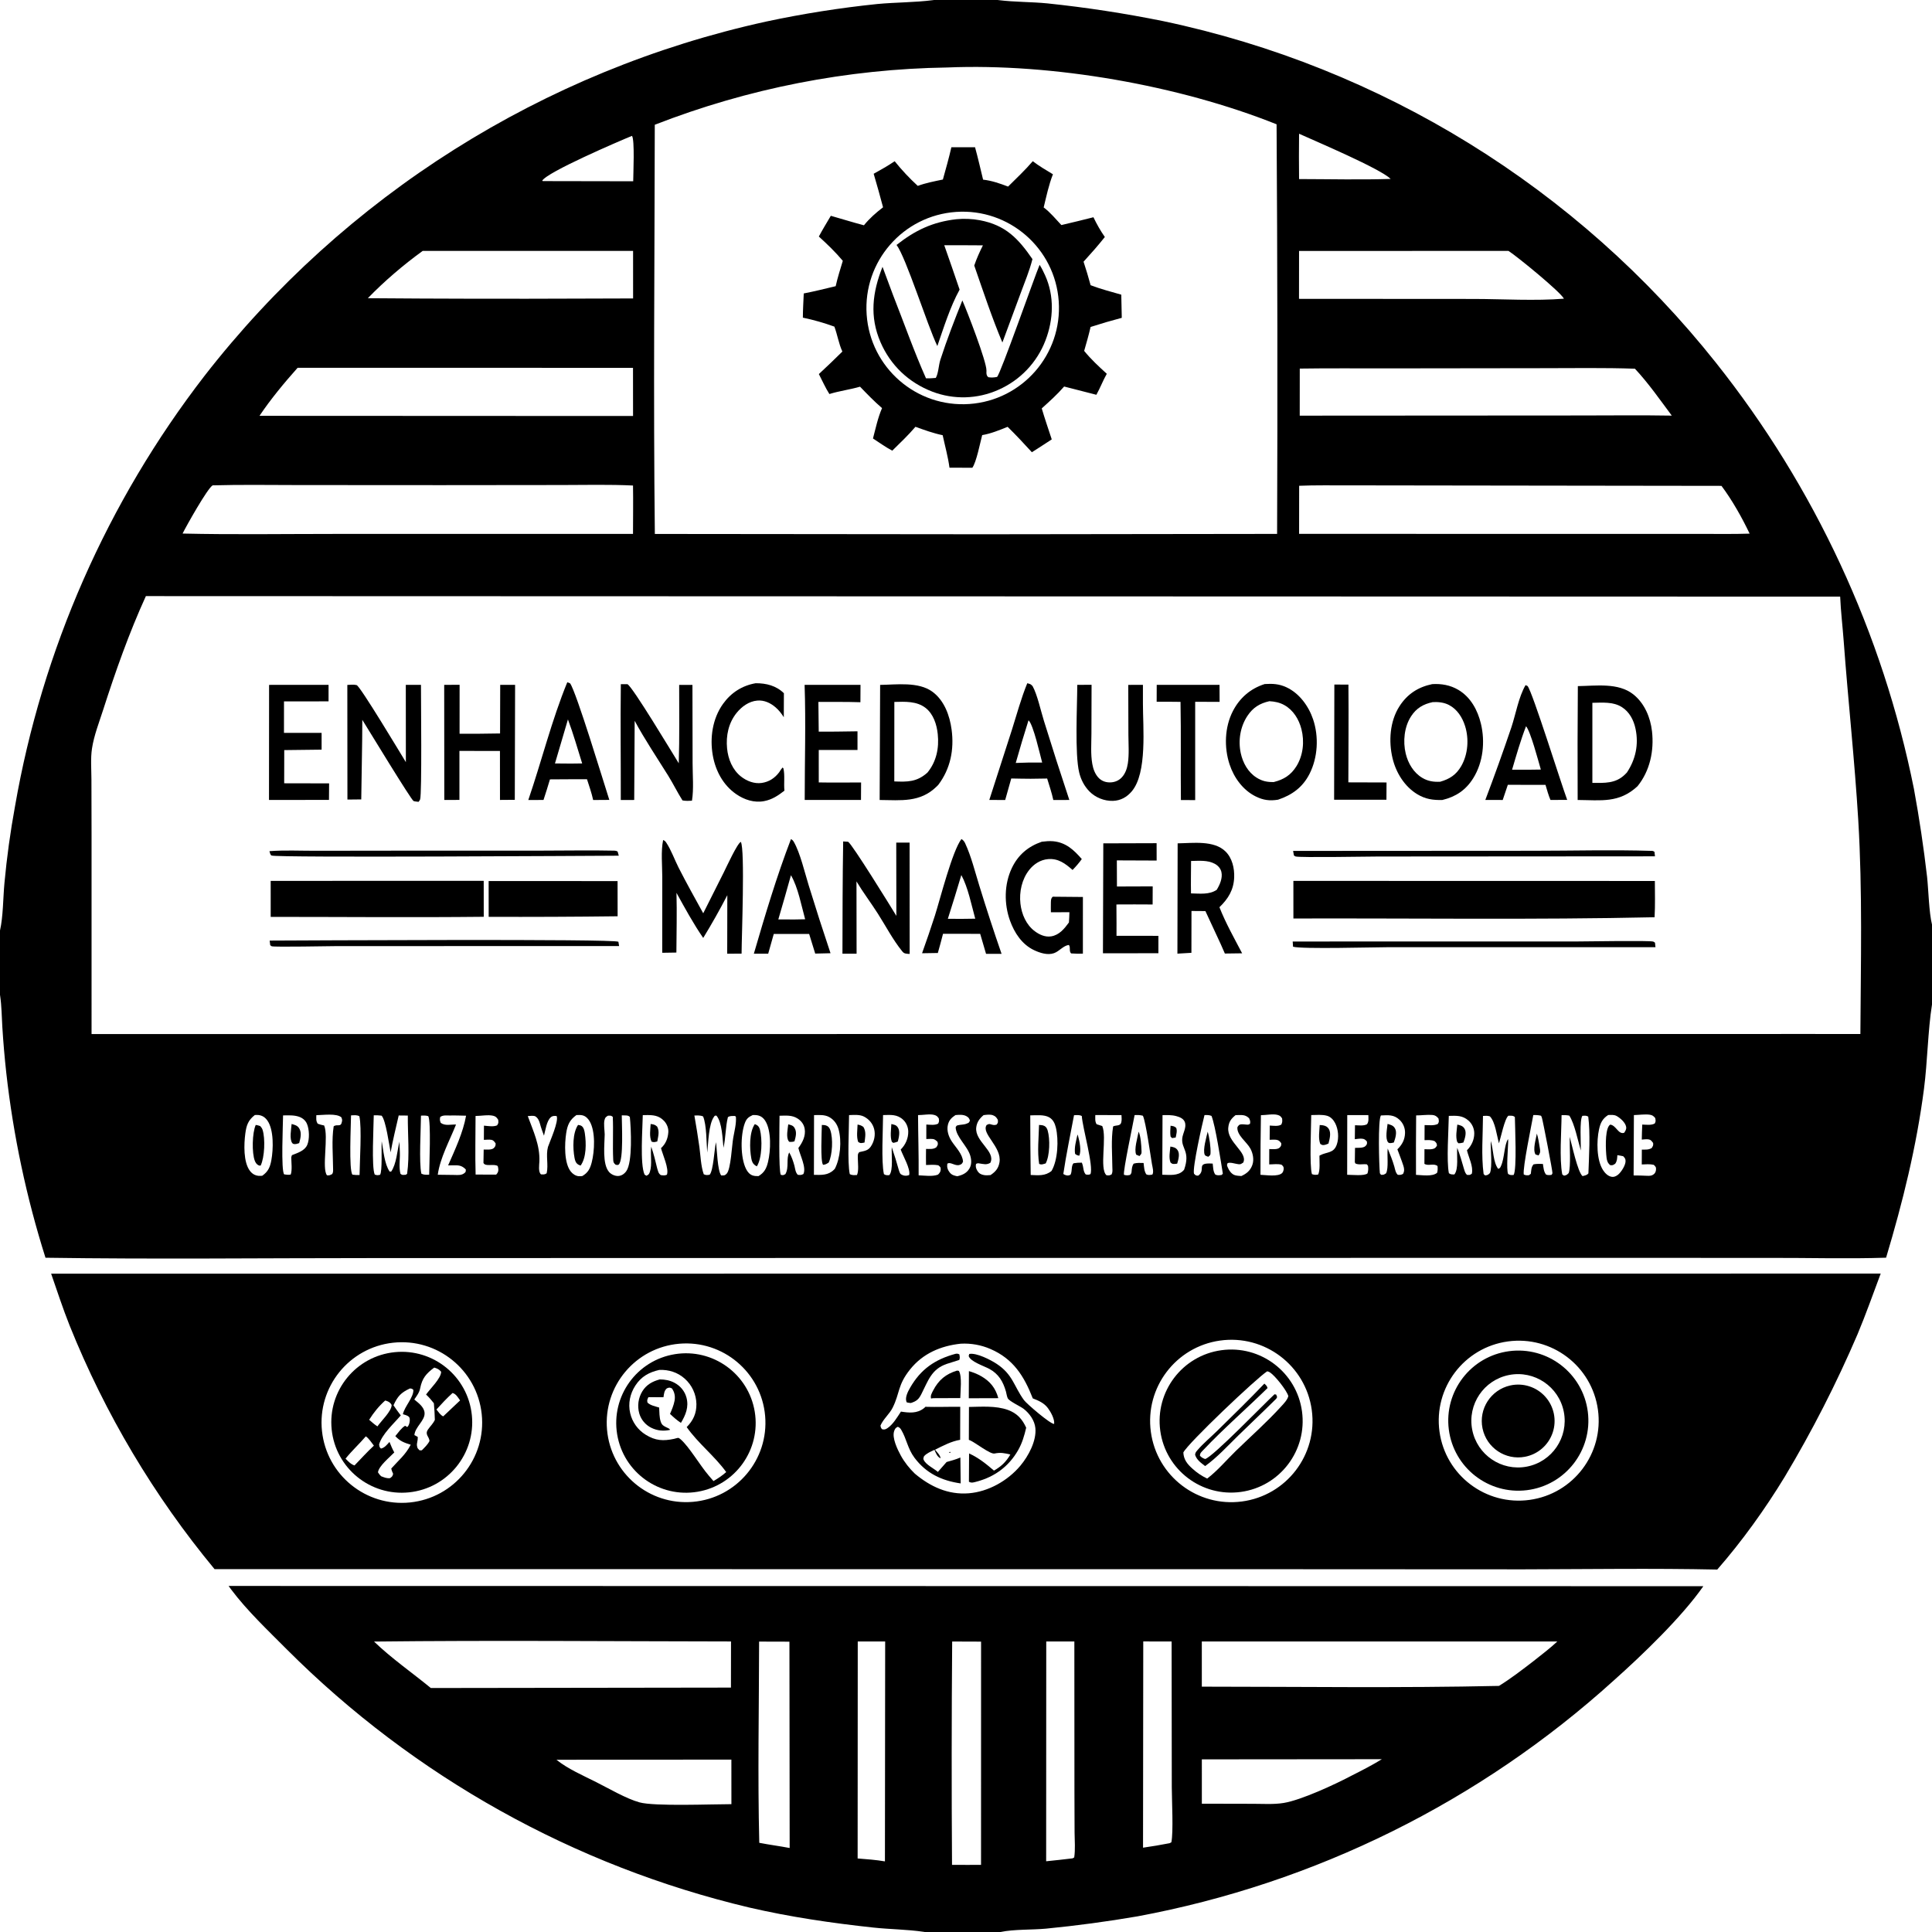 <svg version="1.1" xmlns="http://www.w3.org/2000/svg" style="display: block;" viewBox="0 0 2048 2048" width="1024" height="1024">
<path transform="translate(0,0)" fill="rgb(255,255,255)" d="M 0 0 L 0 2048 L 2048 2048 L 2048 0 L 0 0 z"/>
<path transform="translate(0,0)" fill="rgb(0,0,0)" d="M 990.115 0 L 1057.55 0 L 1058.58 0.136 C 1075.6 2.244 1093.08 1.915 1110.23 3.584 C 1151.47 7.893 1192.48 14.175 1233.11 22.406 C 1464.64 71.137 1671.86 199.219 1818.97 384.516 C 1923.78 516.343 1995.72 671.209 2028.86 836.327 C 2034.53 867.236 2039.18 898.324 2042.79 929.54 C 2044.31 943.634 2044.76 967.042 2048 980.065 L 2048 1064.87 C 2043.59 1092.53 2043.25 1125.37 2039.51 1154.17 C 2031.57 1215.41 2017.02 1274.18 1999.33 1333.21 C 1958.53 1334.53 1917.29 1333.31 1876.45 1333.42 L 1614.03 1333.39 L 1133.35 1333.45 L 394.091 1333.62 C 278.849 1333.6 163.437 1334.97 48.22 1333.25 C 28.033 1269.43 14.112 1203.79 6.653 1137.26 C 4.87 1121.08 3.476 1104.86 2.474 1088.62 C 1.8 1077.72 1.761 1066.39 0.149 1055.61 L 0 1054.67 L 0 986.388 C 3.431 971.2 3.228 951.806 4.722 935.954 C 7.237 908.77 10.961 881.711 15.884 854.859 C 44.724 688.656 113.671 531.997 216.747 398.466 C 365.283 207.526 575.989 74.624 812.29 22.827 C 851.159 14.527 890.448 8.326 929.984 4.252 C 949.594 2.396 969.672 2.645 989.136 0.134 L 990.115 0 z M 1004.15 71.535 C 898.007 73.115 792.999 93.679 694.096 132.253 C 693.904 276.788 692.506 421.487 694.164 566.005 L 1044.28 566.345 L 1353.78 565.954 C 1354.35 421.224 1354.16 276.491 1353.23 131.762 C 1249.81 90.38 1115.51 66.892 1004.15 71.535 z M 1377.07 141.763 C 1376.89 157.78 1376.88 173.798 1377.07 189.815 C 1409.39 189.87 1441.92 190.684 1474.22 189.669 C 1462.54 178.528 1397.19 150.839 1377.07 141.763 z M 669.92 144.019 C 655.562 149.909 579.609 182.552 574.764 191.575 L 575.436 191.974 L 671.225 192.148 C 671.259 184.598 672.98 147.981 669.92 144.019 z M 448.101 265.948 C 427.766 280.681 407.41 298.056 389.925 316.105 C 465.307 316.707 540.692 316.848 616.076 316.526 L 671.106 316.362 L 671.094 265.955 L 448.101 265.948 z M 1377.06 266.028 L 1377 316.785 L 1562.51 316.899 C 1593.25 316.969 1627.57 319.074 1657.84 316.615 C 1653.8 309.087 1608.84 272.339 1599.06 265.966 L 1377.06 266.028 z M 315.481 389.882 C 301.257 405.876 286.996 423.018 275.07 440.798 L 632.5 440.959 L 671.061 440.942 L 671.011 389.924 L 315.481 389.882 z M 1471.25 390.504 C 1440.12 390.565 1408.94 390.24 1377.81 390.712 L 1377.77 440.609 L 1675.76 440.424 C 1707.88 440.417 1740.05 440.008 1772.16 440.57 C 1759.64 423.784 1747.4 406.147 1733.09 390.848 C 1700.38 389.69 1667.5 390.31 1634.77 390.291 L 1471.25 390.504 z M 225.42 514.49 C 219.984 517.502 197.528 557.535 193.535 565.588 C 246.63 566.821 299.935 565.976 353.052 565.984 L 638.5 565.978 L 671.013 565.979 C 671.037 548.888 671.298 531.762 671.025 514.676 C 645.796 513.453 620.336 514.123 595.073 514.14 L 467.697 514.273 L 315.056 514.179 C 285.226 514.149 255.233 513.66 225.42 514.49 z M 1428.51 514.5 C 1411.43 514.582 1394.22 514.224 1377.16 514.934 L 1377.1 565.924 L 1802.5 565.949 C 1819.87 565.914 1837.33 566.262 1854.68 565.671 C 1846.57 548.644 1836.16 530.15 1824.84 515.033 L 1428.51 514.5 z M 154.637 631.896 C 136.814 670.953 122.435 711.693 109.324 752.54 C 105.054 765.845 99.6 779.68 97.505 793.521 C 95.918 804.011 96.886 815.644 96.922 826.271 L 97.053 884.903 L 97.055 1096.16 L 1915.5 1096.06 L 1972.08 1096.07 C 1972.5 1020.67 1974.38 944.812 1969.84 869.52 C 1966.02 806.206 1959.09 743.05 1954.41 679.783 C 1953.24 664.029 1951.32 648.224 1950.65 632.449 L 154.637 631.896 z M 270.116 1181.97 C 263.086 1187.53 261.231 1192.72 260.058 1201.54 C 258.572 1212.71 257.853 1231.88 264.955 1241.18 C 267.284 1244.23 270.138 1245.99 273.994 1246.42 C 275.265 1246.56 276.689 1246.42 277.954 1246.36 C 284.191 1241.99 286.252 1237.39 287.626 1229.98 C 289.766 1218.44 290.461 1197.42 283.302 1187.62 C 280.911 1184.35 278.065 1182.49 274.032 1181.97 C 272.777 1181.81 271.366 1181.93 270.116 1181.97 z M 300.062 1182.38 C 299.984 1191.81 297.712 1240.91 301.241 1244.87 C 303.821 1245.25 305.58 1245.62 308.186 1245.07 C 309.888 1240.43 308.788 1231.82 308.753 1226.75 L 309.437 1224.53 C 315.316 1222.17 322.953 1219.95 325.673 1213.67 C 328.265 1207.68 327.963 1197.05 325.293 1191.11 C 323.643 1187.43 320.589 1185.04 316.827 1183.74 C 311.664 1181.95 305.483 1182.32 300.062 1182.38 z M 335.321 1182.15 C 335.324 1185.85 334.764 1188.05 336.812 1191.19 C 339.101 1192.03 341.214 1192.62 343.611 1193.06 C 348.583 1204.52 340.809 1238.6 346.632 1245.89 C 349.298 1246.12 349.758 1245.75 352.18 1244.52 C 353.222 1242.67 353.121 1241.34 353.09 1239.25 C 353 1224.64 351.456 1208.31 353.711 1193.93 C 357.835 1191.07 361.404 1195.68 362.586 1188.47 C 362.837 1186.94 362.456 1185.89 361.929 1184.48 C 356.801 1179.87 342.241 1182.07 335.321 1182.15 z M 372.108 1182.36 C 372.055 1191.56 369.627 1240.61 373.622 1245.19 C 376.246 1245.6 378.506 1245.66 381.141 1245.57 C 381.302 1231.44 383.678 1195.06 380.938 1183.27 C 378.192 1181.69 375.155 1182.23 372.108 1182.36 z M 396.198 1182.27 C 396.093 1193.3 393.689 1237.58 397.237 1245.09 C 399.745 1245.97 400.232 1245.87 402.86 1245.34 C 405.446 1241.94 404.125 1216.16 404.631 1209.76 C 406.442 1219.39 407.454 1233.78 413.016 1241.88 L 414.684 1241.89 C 420.162 1234.17 421.251 1219.51 423.308 1210.21 C 423.546 1215.11 423.944 1220.06 423.899 1224.97 C 423.759 1231.13 422.969 1238.24 424.469 1244.21 C 426.485 1246.03 427.615 1245.38 430.203 1245.28 L 431.56 1244.27 C 434.367 1224.48 432.116 1202.56 432.307 1182.54 L 422.635 1182.45 C 419.663 1195.43 416.468 1208.42 414.066 1221.52 C 412.557 1213.83 408.981 1187.34 404.522 1182.65 C 401.649 1182.27 399.095 1182.17 396.198 1182.27 z M 476.765 1182.48 C 473.059 1182.51 469.853 1181.89 466.696 1183.97 C 466.047 1186.65 466.183 1187.71 467.188 1190.27 C 471.853 1193.76 477.87 1191.85 483.408 1192.05 C 476.751 1208.82 466.496 1227.42 464.045 1245.27 L 481.5 1245.49 C 485.685 1245.57 489.558 1246.14 492.862 1243.07 C 494.034 1241.98 493.678 1241.15 493.763 1239.65 C 490.412 1236.33 487.676 1235.24 482.94 1235.29 L 481.532 1235.31 C 479.364 1235.31 477.196 1235.32 475.028 1235.34 C 482.285 1218.8 490.912 1200.51 494.059 1182.69 C 488.311 1182.59 482.509 1182.32 476.765 1182.48 z M 611.001 1182.02 C 603.811 1187.23 601.518 1192.5 600.177 1201.24 C 598.476 1212.34 597.834 1232.68 604.976 1241.78 C 607.031 1244.41 610.117 1246.53 613.503 1246.84 C 614.772 1246.96 616.051 1246.78 617.308 1246.64 C 623.261 1243.13 625.516 1238.9 627.232 1232.26 C 630.335 1220.25 631.428 1199.33 624.996 1188.52 C 623.32 1185.71 620.916 1183.21 617.639 1182.34 C 615.55 1181.78 613.147 1181.96 611.001 1182.02 z M 659.097 1182.32 C 659.074 1191.02 661.203 1229.3 655.947 1234.4 C 654.993 1235.32 653.816 1234.79 652.607 1234.68 C 650.356 1232.69 650.159 1232.02 650.018 1229.03 C 649.312 1214.03 650.258 1198.91 649.573 1183.9 C 647.407 1182.23 647.11 1182.68 644.497 1182.67 C 642.176 1184.12 641.544 1184.43 640.808 1187.26 C 639.781 1191.22 640.892 1198.26 641.007 1202.5 C 640.863 1213.22 638.281 1233.86 645.631 1242.35 C 647.835 1244.9 651.81 1246.7 655.178 1246.6 C 658.86 1246.49 661.854 1244.34 663.92 1241.44 C 670.615 1232.05 668.95 1196.42 667.668 1184.06 C 665.952 1182.19 664.35 1182.5 661.871 1182.37 C 660.947 1182.33 660.022 1182.32 659.097 1182.32 z M 681.373 1182.09 C 681.177 1195.81 678.223 1233.99 683.264 1245.11 L 685.207 1246.35 C 687.508 1245.28 688.12 1244.61 688.915 1242.15 C 691.496 1234.15 689.213 1224.04 690.318 1215.55 C 692.962 1223.08 694.814 1230.7 696.639 1238.47 C 697.674 1241.59 697.754 1243.71 700.472 1245.66 C 703.172 1245.95 704.425 1246.35 706.953 1245.26 C 709.353 1238.8 702.464 1224.05 700.698 1217.08 C 705.621 1212.66 707.967 1206.9 708.447 1200.26 C 708.76 1195.93 706.91 1191.37 703.964 1188.24 C 698.339 1182.25 692.069 1181.92 684.394 1182.03 L 681.373 1182.09 z M 797.976 1181.99 C 793.431 1184.09 791.367 1185.73 789.578 1190.49 C 784.831 1203.13 784.756 1227.27 790.934 1239.31 C 792.487 1242.34 794.69 1245.02 798.021 1246.09 C 800.012 1246.73 801.996 1246.72 804.065 1246.72 C 810.194 1243 812.444 1238.69 814.123 1231.76 C 816.996 1219.91 817.898 1198.63 811.21 1188.16 C 809.104 1184.86 806.462 1182.85 802.536 1182.18 C 801.095 1181.93 799.419 1182 797.976 1181.99 z M 862.919 1182.07 L 862.792 1245.41 C 870.795 1245.47 877.763 1246.07 883.909 1240.05 C 884.26 1239.7 884.599 1239.34 884.944 1238.99 C 890.814 1227.75 892.408 1209.3 888.898 1197.02 C 887.342 1191.57 884.072 1186.95 879.064 1184.17 C 874.15 1181.45 868.34 1181.96 862.919 1182.07 z M 900.031 1182.05 C 900.019 1196.24 898.135 1232.82 900.796 1244.59 C 903.425 1246.07 905.44 1245.62 908.42 1245.58 C 910.482 1241.19 909.38 1232.81 909.317 1227.75 C 909.453 1225 908.863 1223.24 910.93 1221.28 L 912.287 1220.99 C 916.805 1220 920.343 1219.43 923.066 1215.43 C 926.669 1210.14 928.255 1203.05 926.624 1196.81 C 925.105 1190.99 921.252 1186.46 915.942 1183.68 C 911.267 1181.23 905.125 1181.91 900.031 1182.05 z M 936.081 1182.03 C 936.058 1197.67 934.002 1230.86 936.994 1244.65 C 939.244 1246.02 939.967 1245.79 942.648 1245.72 C 947.126 1241.03 944.792 1222.97 945.298 1216.07 C 948.116 1224.2 950.574 1232.38 952.907 1240.67 C 954.038 1243.67 953.887 1244.57 957.018 1245.77 C 959.262 1246.63 961.601 1246.46 963.774 1245.57 C 965.342 1238.94 957.211 1225.38 954.784 1218.57 C 959.854 1213.58 962.881 1206.75 962.783 1199.5 C 962.721 1194.92 960.801 1190.26 957.476 1187.09 C 951.128 1181.04 944.173 1181.82 936.081 1182.03 z M 973.161 1182.04 C 973.271 1203.32 973.967 1224.64 973.789 1245.91 C 980.31 1246.08 988.15 1247.45 994.287 1245.18 C 996.074 1243.38 997.021 1242.35 997.185 1239.61 C 997.33 1237.17 996.281 1236.59 994.613 1235.23 C 990.284 1234.44 986.006 1234.78 981.633 1234.95 C 981.603 1229.27 981.455 1223.57 981.644 1217.9 C 985.418 1217.93 989.477 1218.51 992.627 1216.11 C 994.214 1213.4 994.5 1213.45 993.832 1210.43 C 991.225 1207.86 990.203 1207.26 986.537 1207.27 C 984.999 1207.27 983.458 1207.34 981.921 1207.4 L 981.945 1192.07 C 985.929 1192.22 990.901 1193.06 994.479 1191.09 C 995.689 1188.68 995.514 1188.27 995.166 1185.55 C 993.551 1183.35 993.058 1182.65 990.269 1181.86 C 985.668 1180.57 978.054 1182.11 973.161 1182.04 z M 1012.83 1182.03 C 1008.67 1184.8 1005.97 1187.43 1004.79 1192.45 C 1003.36 1198.55 1005.66 1205.06 1009.04 1210.12 C 1013.38 1216.62 1020.38 1223.36 1020.85 1231.4 C 1019.84 1233.53 1019.46 1234.19 1016.98 1234.92 C 1012.3 1236.32 1007.17 1231.05 1004.17 1233.67 C 1003.66 1237.17 1004.49 1239.98 1006.66 1242.76 C 1008.87 1245.6 1011.4 1246.2 1014.74 1246.87 C 1020.1 1245.65 1024.74 1243.63 1027.64 1238.67 C 1030.06 1234.54 1029.85 1229.68 1028.57 1225.21 C 1025.64 1214.9 1013.5 1205.38 1013.03 1195.04 C 1013.77 1193.77 1013.64 1193.27 1015.16 1192.88 C 1016.85 1192.44 1018.38 1192.31 1020.1 1192.12 C 1022.87 1191.83 1024.51 1191.38 1026.93 1190.06 L 1028.18 1188.01 C 1027.54 1185.64 1026.81 1184.61 1024.64 1183.31 C 1021.27 1181.28 1016.59 1181.68 1012.83 1182.03 z M 1042.65 1182.08 C 1038.41 1185.62 1035.5 1189.54 1034.85 1195.18 C 1033.14 1210.03 1055.82 1220.49 1049.8 1232.61 C 1045.68 1235.08 1042.66 1233.9 1038.11 1233.28 C 1036.05 1233 1036.82 1233.03 1034.64 1233.74 C 1033.96 1236.47 1034.58 1238.73 1036.08 1241.14 C 1037.85 1243.98 1039.97 1245.1 1043.16 1245.64 C 1045.49 1246.03 1047.66 1245.84 1050 1245.63 C 1055.31 1242.07 1058.43 1238.53 1059.5 1232.05 C 1062.18 1215.69 1039.68 1201.55 1045.9 1192.52 C 1047.42 1191.91 1048.12 1191.2 1049.75 1191.68 C 1052.25 1192.41 1053.87 1193.02 1056.46 1192.13 C 1058.13 1189.92 1057.93 1189.84 1057.74 1187.04 C 1056.28 1184.57 1055.33 1183.23 1052.55 1182.21 C 1049.54 1181.11 1045.74 1181.69 1042.65 1182.08 z M 1092.11 1182.35 C 1092.14 1203.41 1092.3 1224.47 1092.58 1245.53 C 1100.68 1245.87 1108.02 1246.76 1114.69 1241.23 C 1121.43 1229.73 1122.37 1208.11 1119.25 1195.23 C 1118.17 1190.77 1116.27 1186.71 1112.13 1184.38 C 1106.77 1181.35 1098.16 1182.26 1092.11 1182.35 z M 1138.51 1182.17 C 1134.67 1202.87 1130.21 1223.64 1127.16 1244.47 C 1128.78 1245.52 1131.08 1246.51 1133.09 1245.91 C 1134.83 1245.39 1134.82 1245.41 1135.31 1244.01 C 1136.48 1240.64 1135.54 1235.69 1137.99 1233.11 C 1140.99 1232.62 1143.75 1232.45 1146.78 1232.46 C 1146.95 1232.92 1147.13 1233.37 1147.3 1233.82 C 1148.68 1237.6 1148.14 1241.85 1150.93 1244.97 C 1153.19 1245.32 1153.73 1245.5 1155.93 1244.64 C 1159.39 1236.2 1147.62 1195.82 1146.74 1183.02 C 1144.07 1181.61 1141.47 1182.1 1138.51 1182.17 z M 1161.07 1182.02 C 1161.08 1185.6 1160.54 1188.59 1162.43 1191.72 L 1168.43 1193.63 C 1173.66 1205.7 1165.1 1238.83 1172.9 1245.8 C 1175.62 1246.13 1175.92 1246.14 1178.36 1244.92 C 1179.49 1242.56 1179.26 1240.49 1179.15 1237.96 C 1179.05 1223.74 1177.63 1208.07 1179.96 1194.05 C 1182.79 1192.53 1187.35 1193.88 1188.48 1190.17 C 1189.28 1187.55 1188.94 1184.74 1188.82 1182.03 L 1161.07 1182.02 z M 1202.73 1182.04 C 1201.27 1190.39 1190.25 1241.79 1191.47 1245.36 C 1194.06 1246.07 1195.37 1246.06 1197.98 1245.43 C 1199.04 1243.97 1199.32 1243.91 1199.51 1242.03 C 1199.83 1238.85 1199.85 1236.21 1201.76 1233.5 C 1205.23 1232.46 1208.68 1232.74 1212.25 1232.82 C 1212.77 1236.79 1212.8 1241.56 1215.17 1244.89 C 1217.5 1245.96 1219.1 1245.48 1221.54 1245.11 C 1223.3 1242.6 1221.65 1237.01 1221.12 1233.96 C 1219.41 1223.99 1214.76 1189.96 1211.53 1182.73 C 1208.46 1181.9 1205.9 1181.91 1202.73 1182.04 z M 1232.32 1182.09 L 1232.07 1245.26 C 1239.56 1245.36 1248.67 1246.81 1254.38 1240.86 C 1254.68 1240.55 1254.94 1240.21 1255.23 1239.88 C 1262.02 1220.43 1252.19 1217.89 1253.22 1206.83 C 1253.75 1201.13 1258.26 1194.93 1255.83 1189.13 C 1254.33 1185.56 1250.3 1184.05 1246.85 1183.11 C 1242.11 1181.81 1237.2 1182.02 1232.32 1182.09 z M 1276.81 1182.04 C 1274.52 1190.88 1263.84 1237.98 1265.69 1244.19 C 1267.61 1246.11 1267.48 1246.16 1270.17 1246.25 C 1278.98 1239.93 1266.62 1232.17 1285.52 1233.47 C 1285.98 1237.26 1285.93 1242.07 1288.34 1245.16 C 1290.92 1246.22 1292.46 1245.85 1295.13 1245.46 L 1296.25 1244.07 C 1294.25 1231.61 1288.34 1192.86 1284.24 1182.91 C 1281.64 1181.85 1279.54 1181.95 1276.81 1182.04 z M 1309.73 1182.1 C 1305 1185.9 1302.65 1189.14 1302.03 1195.31 C 1300.46 1210.8 1323.04 1221.52 1317.91 1232.35 C 1314.55 1234.75 1314.11 1234.36 1310.14 1233.63 C 1307.07 1233.07 1304.43 1232 1301.33 1232.94 C 1300.38 1235.21 1300.56 1235.2 1301.44 1237.38 C 1302.73 1240.57 1305 1243.96 1308.21 1245.43 C 1310.3 1246.38 1313.62 1246.46 1315.86 1246.65 C 1321.53 1244.05 1325.45 1240.84 1327.58 1234.78 C 1329.51 1229.29 1328.17 1222.59 1325.48 1217.58 C 1321.66 1210.48 1310.74 1203.23 1311.73 1194.78 C 1312.99 1193.03 1313.33 1192.04 1315.68 1191.83 C 1317.51 1191.66 1319.61 1192.06 1321.45 1192.14 C 1323.7 1192.24 1322.85 1192.31 1325.04 1191.35 C 1325.62 1188.62 1325.18 1188.07 1324.13 1185.43 C 1320.67 1182.05 1317.77 1181.9 1313.08 1181.99 C 1311.96 1182.01 1310.85 1182.05 1309.73 1182.1 z M 1336.62 1182.15 C 1336.28 1203.22 1336.12 1224.29 1336.15 1245.35 C 1341.94 1245.52 1354.69 1247.69 1359.06 1243.5 C 1360.12 1242.48 1360.66 1240.56 1360.76 1239.12 C 1360.93 1236.81 1360.01 1236.09 1358.52 1234.66 C 1354.16 1233.46 1349.87 1234.34 1345.42 1234.31 L 1345.46 1218.05 C 1348.49 1218.08 1354.27 1218.76 1356.45 1216.54 C 1358.19 1214.76 1358.3 1214.04 1358.14 1211.76 C 1356.51 1209.82 1355.89 1208.73 1353.21 1208.26 C 1350.96 1207.87 1348.18 1208.17 1345.88 1208.22 L 1346 1193.14 C 1349.8 1193.28 1355.01 1194.23 1358.28 1192.05 C 1359.47 1189.31 1359.36 1188.57 1359.08 1185.55 C 1357.51 1183.34 1357.06 1182.65 1354.3 1181.86 C 1349.55 1180.5 1341.73 1182.14 1336.62 1182.15 z M 1389.96 1182.01 C 1389.92 1193.96 1387.95 1235.81 1390.71 1244.64 C 1393.17 1245.5 1394.59 1245.47 1397.16 1245.13 C 1399.64 1241.33 1398.59 1229.87 1398.65 1225.11 C 1398.94 1224.94 1399.21 1224.74 1399.5 1224.59 C 1406.88 1220.79 1413.86 1222.77 1417.13 1213.05 C 1419.48 1206.08 1418.67 1196.92 1415.24 1190.43 C 1413.41 1186.97 1410.58 1183.86 1406.72 1182.76 C 1401.61 1181.32 1395.25 1181.94 1389.96 1182.01 z M 1428.14 1182.07 L 1428.05 1245.31 C 1432.96 1245.32 1446.49 1246.81 1449.63 1243.81 C 1450.47 1240.78 1450.55 1239.03 1450.17 1235.91 L 1449 1234.28 C 1445.11 1233.66 1439.99 1235.14 1436.7 1233.26 L 1436.17 1231.93 L 1436.37 1216.77 C 1439.53 1216.68 1445.25 1217.15 1447.51 1214.81 C 1449.31 1212.96 1449.22 1212.29 1448.95 1209.94 C 1447.14 1208.13 1446.47 1207.29 1443.72 1207.05 C 1441.39 1206.85 1438.48 1207.36 1436.16 1207.58 L 1436.35 1192.8 C 1440.31 1192.88 1445.52 1193.66 1449.06 1191.76 C 1451.17 1188.92 1450.56 1185.4 1450.5 1182.03 L 1428.14 1182.07 z M 1463.8 1182.43 C 1460.56 1187.45 1461.84 1235.19 1462.72 1243.67 L 1463.9 1245.32 C 1466.73 1245.42 1466.91 1245.32 1469.29 1243.75 C 1472.18 1238.28 1470.16 1224.33 1471.03 1217.5 C 1473.64 1223.84 1476.17 1230.07 1478.06 1236.67 C 1478.89 1239.63 1479.35 1243.23 1481.71 1245.35 C 1484.35 1245.54 1484.89 1245.53 1487.26 1244.41 C 1488.87 1241.42 1488.65 1238.95 1487.65 1235.81 C 1485.77 1229.94 1483.4 1224.13 1481.29 1218.33 C 1486.27 1213.51 1489.22 1208.11 1489.4 1201 C 1489.52 1195.76 1487.43 1190.72 1483.63 1187.11 C 1477.52 1181.34 1471.52 1182.08 1463.8 1182.43 z M 1501.17 1182.38 C 1500.97 1203.39 1500.92 1224.39 1501.01 1245.4 C 1507.47 1245.63 1518.42 1247.51 1523.41 1243.19 C 1524.12 1240.56 1524.06 1238.76 1523.86 1236.09 C 1520.07 1232.76 1514.1 1236.34 1509.94 1233.73 L 1510 1218.2 C 1513.21 1218.23 1519.19 1218.97 1521.62 1216.6 C 1522.39 1215.85 1522.72 1215.21 1523.26 1214.32 C 1522.97 1211.74 1522.68 1211.64 1520.88 1209.72 C 1517.41 1208.18 1513.77 1208.56 1510.06 1208.61 L 1510.13 1192.62 C 1514.58 1192.68 1520.2 1193.47 1524.21 1191.39 C 1525.66 1188.93 1525.29 1188.53 1524.86 1185.66 C 1522.91 1183.32 1521.38 1182.14 1518.23 1181.9 C 1512.64 1181.48 1506.8 1182.4 1501.17 1182.38 z M 1625.35 1182.03 C 1623.5 1192.41 1614.02 1237.84 1615.25 1245.01 C 1617.5 1246.05 1618.34 1245.9 1620.75 1245.78 L 1622.73 1244.3 C 1623.26 1240.52 1623.06 1237.21 1625.63 1234.26 C 1629.02 1233.63 1632.1 1233.69 1635.54 1233.83 C 1636.19 1237.64 1636.36 1242.17 1638.98 1245.17 C 1641.14 1245.86 1642.5 1245.71 1644.73 1245.38 C 1645.04 1244.81 1645.54 1244.31 1645.67 1243.68 C 1645.99 1242.14 1635.66 1188.71 1634.49 1184.9 C 1634.14 1183.77 1634.03 1183.63 1633.56 1182.72 C 1630.68 1182.02 1628.3 1181.93 1625.35 1182.03 z M 1655.33 1182.08 C 1655.18 1200.22 1652.88 1227.79 1656.05 1244.94 L 1657.91 1246.26 C 1660.63 1245.73 1660.86 1245.5 1662.85 1243.54 C 1665.34 1237.13 1663.71 1213.71 1663.96 1205.12 C 1666.13 1212.88 1672.44 1242.61 1677.58 1246.73 C 1680.13 1245.98 1682.05 1245.94 1683.77 1243.82 C 1684.42 1225.82 1685.94 1201.13 1683.6 1183.66 C 1681.36 1182.36 1679.86 1182.67 1677.36 1182.84 C 1674.26 1187.32 1675.92 1212.34 1675.74 1219.63 C 1672.62 1209.24 1669.18 1191.26 1663.53 1182.6 C 1660.7 1182.05 1658.21 1181.98 1655.33 1182.08 z M 1704.7 1181.97 C 1698.72 1185.88 1696.54 1190.26 1695.03 1197.21 C 1692.36 1209.5 1692.33 1229.78 1699.36 1240.48 C 1701.44 1243.64 1704.45 1246.75 1708.34 1247.44 C 1711 1247.91 1713.43 1246.73 1715.41 1245.05 C 1718.63 1242.31 1723.02 1235.43 1723.15 1231.12 C 1723.23 1228.31 1722.4 1227.49 1720.63 1225.63 C 1718.57 1225.22 1716.54 1224.8 1714.46 1224.52 C 1714.23 1228.01 1714.27 1230.65 1712.2 1233.58 C 1709.8 1235.1 1709.69 1235.4 1706.9 1235.11 C 1704.26 1232.95 1703.43 1230.57 1703.02 1227.25 C 1702.11 1219.85 1701.2 1200.05 1705.38 1193.7 C 1706.01 1192.74 1706.17 1192.71 1706.98 1192.13 C 1713.37 1193.06 1715.4 1202.84 1721.69 1200.79 C 1723.05 1198.72 1724.22 1197.05 1723.76 1194.45 C 1722.96 1189.91 1717.67 1185.3 1713.9 1183.12 C 1711.03 1181.46 1707.89 1181.84 1704.7 1181.97 z M 1732 1182.03 L 1731.7 1246.02 C 1736.43 1246.07 1741.14 1246.09 1745.86 1246.38 C 1748.79 1246.55 1751.1 1246.45 1753.44 1244.41 C 1754.64 1243.36 1755.25 1241.7 1755.42 1240.12 C 1755.73 1237.23 1754.92 1236.57 1753.04 1234.75 C 1748.81 1233.83 1744.64 1234.19 1740.34 1234.37 L 1740.41 1218.62 C 1744.41 1218.57 1747.3 1219.04 1750.86 1216.98 C 1752.32 1214.56 1752.66 1214.36 1752.38 1211.59 C 1750.66 1209.43 1750.11 1208.16 1747.19 1207.75 C 1745.1 1207.46 1742.48 1207.88 1740.36 1208.02 C 1740.51 1202.72 1740.53 1197.38 1740.86 1192.09 C 1745.06 1192.21 1750.35 1193.04 1754.1 1190.96 C 1755.4 1188.47 1755.06 1187.99 1754.61 1185.17 C 1752.8 1183.07 1751.66 1182.05 1748.81 1181.64 C 1743.77 1180.92 1737.19 1181.91 1732 1182.03 z M 446.254 1182.64 C 446.165 1196.48 444.011 1232.65 446.682 1244.15 C 449.475 1245.55 451.918 1245.31 454.943 1245.23 C 455.031 1235.56 457.058 1188.8 453.984 1183.15 C 451.247 1182.34 449.044 1182.46 446.254 1182.64 z M 504.11 1182.97 C 504.094 1203.62 503.556 1224.45 504.174 1245.08 L 525.965 1245.14 C 527.566 1243.45 528.39 1241.92 528.25 1239.47 C 528.173 1238.12 527.922 1237.31 527.612 1236.05 C 523.453 1233.27 514.64 1237.14 512.486 1232.76 L 512.728 1218.55 C 515.765 1218.55 521.294 1219.16 523.505 1216.94 C 525.25 1215.2 525.357 1214.34 525.393 1212.06 C 523.954 1210.14 523.291 1208.71 520.728 1208.25 C 518.429 1207.84 515.283 1208.22 512.921 1208.3 L 513.008 1193.23 C 517.467 1193.59 522.645 1194.65 526.875 1192.98 C 528.666 1190.46 528.347 1190.14 528.113 1187.01 C 526.533 1184.63 525.717 1183.48 522.829 1182.76 C 517.475 1181.44 509.749 1182.99 504.11 1182.97 z M 559.453 1183.1 C 565.288 1199 572.456 1213.93 571.767 1231.17 C 571.618 1234.89 570.394 1242.45 573.508 1244.87 C 576.001 1244.97 577.368 1245.24 579.495 1243.73 C 581.542 1234.51 578.409 1224.97 580.87 1215.79 C 583.111 1209.29 592.449 1188.76 590.087 1183.07 C 587.694 1182.81 585.828 1182.68 583.868 1184.35 C 579.476 1188.11 578.096 1198.41 576.63 1203.86 C 575.105 1199.74 573.599 1195.71 572.461 1191.46 C 571.626 1188.34 570.433 1185.31 567.626 1183.46 C 565.916 1182.34 561.499 1182.95 559.453 1183.1 z M 736.071 1182.51 C 738.04 1193.59 739.812 1204.7 741.385 1215.84 C 742.648 1225.08 742.918 1236.03 745.997 1244.76 C 748.417 1245.9 749.649 1245.7 752.249 1245.26 C 756.182 1241.06 757.317 1217.79 758.953 1210.77 C 760.056 1218.23 760.51 1240.88 764.482 1246 C 767.277 1246.02 768.219 1246.34 770.286 1244.18 C 774.784 1239.48 775.84 1213.67 777.286 1205.98 C 778.516 1198.95 780.692 1190.96 780.082 1183.86 L 779.164 1182.96 C 776.292 1183.05 774.103 1182.64 771.623 1184.19 C 768.959 1194.81 769.353 1205.92 766.922 1216.69 C 765.915 1207.75 765.59 1189.68 759.427 1182.6 C 757.691 1182.74 757.939 1182.35 756.966 1183.67 C 751.033 1191.75 750.891 1211.74 749.698 1221.81 C 748.815 1211.56 749.124 1192.62 745.321 1183.48 C 742.322 1182.13 739.282 1182.45 736.071 1182.51 z M 826.336 1182.73 C 826.354 1189.98 825.204 1241.5 827.722 1245.39 C 830.317 1245.88 830.288 1245.88 832.58 1244.57 C 836.65 1237.39 833.146 1228.1 836.619 1221.65 C 839.293 1226.35 840.742 1230.74 842.188 1235.91 C 842.933 1239.23 843.256 1242.8 845.68 1245.35 C 848.485 1245.58 849.15 1245.76 851.63 1244.53 C 855.028 1237.58 847.966 1224.44 846.31 1216.91 C 850.675 1211.1 854.286 1204.08 852.988 1196.54 C 852.185 1191.88 849.512 1188.33 845.607 1185.77 C 839.66 1181.86 833.164 1182.58 826.336 1182.73 z M 1535.79 1182.87 C 1535.58 1197.82 1533.23 1230.69 1535.88 1243.64 C 1537.99 1245.23 1539.14 1244.87 1541.67 1244.98 C 1546.43 1239.26 1543.98 1224.42 1544.73 1216.74 C 1547.53 1224.02 1549.72 1231.35 1551.81 1238.87 C 1552.73 1241.56 1552.98 1243.53 1555.13 1245.43 C 1557.82 1245.53 1558.08 1245.76 1560.2 1244.17 C 1561.99 1236.52 1556.83 1226.9 1555.02 1219.37 C 1559.82 1214.57 1562.78 1208.3 1562.78 1201.38 C 1562.76 1196.19 1560.51 1191.26 1556.62 1187.83 C 1550.17 1182.17 1543.82 1182.69 1535.79 1182.87 z M 1572.03 1182.93 C 1571.94 1202.88 1570.04 1224.84 1572.7 1244.54 L 1574.29 1246.01 C 1577.14 1245.62 1577.29 1245.48 1579.39 1243.51 C 1582.16 1236.57 1579.93 1217.86 1580.24 1209.56 C 1580.33 1209.85 1580.43 1210.14 1580.51 1210.43 C 1583.06 1218.81 1582.82 1232.22 1588.14 1239.03 C 1590.22 1238.27 1590.24 1237.82 1591.15 1235.87 C 1594.85 1227.95 1594.48 1213.72 1598.57 1207.44 L 1598.76 1209.75 C 1598.61 1216.36 1596.6 1239.68 1598.66 1244.45 C 1601.09 1245.86 1601.67 1245.66 1604.53 1245.5 C 1608.11 1239.6 1605.94 1193.55 1605.82 1184.1 C 1603.72 1182.26 1601.68 1182.81 1598.97 1182.71 C 1595.02 1185.64 1590.88 1206.04 1588.97 1211.97 C 1586.68 1204 1585.06 1189.12 1579.31 1183.36 C 1576.76 1182.59 1574.64 1182.75 1572.03 1182.93 z"/>
<path transform="translate(0,0)" fill="rgb(0,0,0)" d="M 999.494 190.31 C 1002.64 178.939 1005.88 167.593 1008.5 156.087 L 1033.58 156.068 C 1036.71 167.438 1039.33 178.979 1042.12 190.438 C 1051.4 191.486 1059.93 194.491 1068.61 197.779 C 1077.49 188.986 1086.64 180.361 1094.79 170.879 C 1101.52 176.08 1108.89 180.337 1116.15 184.739 C 1111.71 196.037 1109.2 208.127 1106.34 219.897 C 1113.3 225.014 1119.17 232.314 1125.1 238.574 C 1136.46 235.933 1147.8 233.174 1159.1 230.298 C 1162.62 237.694 1166.49 244.52 1171.18 251.238 C 1164.04 260.226 1156.35 268.94 1148.61 277.416 C 1151.32 285.653 1153.82 293.961 1156.09 302.331 C 1166.66 306.396 1177.72 309.23 1188.6 312.355 L 1189.13 336.908 C 1178.02 339.836 1166.99 343.07 1156.06 346.606 C 1154.12 355.154 1151.68 363.545 1149.26 371.966 C 1156.41 380.762 1164.87 388.626 1173.25 396.233 C 1169.13 403.443 1166.28 411.249 1162.19 418.483 L 1128.03 409.73 C 1120.78 418.12 1112.51 425.505 1104.29 432.911 C 1107.55 443.939 1111.32 454.844 1114.9 465.776 C 1107.94 470.406 1100.86 474.859 1093.84 479.389 C 1085.41 470.198 1077.06 461.171 1068.13 452.458 C 1059.5 455.939 1050.34 459.699 1041.15 461.236 C 1039.02 469.279 1035.05 489.809 1030.72 495.84 L 1006.5 495.765 C 1004.97 484.346 1001.7 472.643 999.277 461.337 C 989.31 459.27 979.965 455.868 970.421 452.419 C 962.805 461.357 954.197 469.497 945.832 477.726 C 938.783 474.019 932.085 469.137 925.392 464.803 C 928.241 454.068 930.543 442.812 934.998 432.62 C 926.727 425.495 919.242 417.756 911.678 409.903 C 900.962 413.013 889.889 414.381 879.168 417.681 C 874.954 411.015 871.625 403.554 868.03 396.527 C 876.462 388.709 884.768 380.755 892.944 372.669 C 889.036 364.146 887.737 354.967 884.476 346.241 C 873.584 342.272 862.42 339.09 851.072 336.719 C 851.109 328.175 851.647 319.606 852.015 311.069 C 863.376 308.873 874.606 306.067 885.856 303.367 C 887.883 294.277 890.713 285.396 893.409 276.487 C 885.638 267.252 876.947 258.819 868.002 250.738 C 871.955 243.283 876.45 236.048 880.704 228.756 C 892.43 232.077 904.005 235.718 915.806 238.815 C 921.79 231.408 928.556 225.533 936.07 219.727 C 932.926 207.837 929.612 195.993 926.13 184.198 C 933.696 179.965 941.235 175.801 948.395 170.895 C 955.763 180.13 964.166 189.066 972.876 197.042 C 981.466 193.89 990.555 192.165 999.494 190.31 z M 1013.52 224.638 C 957.26 228.493 914.791 277.248 918.69 333.505 C 922.59 389.762 971.379 432.192 1027.63 428.248 C 1083.82 424.308 1126.2 375.586 1122.3 319.392 C 1118.41 263.198 1069.72 220.788 1013.52 224.638 z"/>
<path transform="translate(0,0)" fill="rgb(0,0,0)" d="M 950.373 259.656 C 970.062 244.11 988.651 235.259 1013.75 232.392 C 1021.9 231.579 1030.62 231.93 1038.68 233.454 C 1065.97 238.619 1079.42 252.868 1094.44 274.666 C 1091.31 286.958 1086.3 299.041 1081.88 310.93 L 1062.57 363.074 C 1051.34 336.387 1042.24 308.809 1032.74 281.473 C 1035.29 274.004 1038.41 267.147 1041.92 260.077 L 1023.11 259.97 L 1000.95 259.964 C 1006.47 275.614 1011.9 291.299 1017.22 307.018 C 1007.14 325.387 1000.46 347.051 993.619 366.836 C 983.027 344.939 960.304 272.519 950.373 259.656 z"/>
<path transform="translate(0,0)" fill="rgb(0,0,0)" d="M 1020.14 318.456 C 1025.09 329.672 1045.79 383.118 1045.69 392.758 C 1045.66 394.765 1045.4 396.482 1046.35 398.324 C 1046.56 398.719 1046.79 399.096 1047.01 399.483 L 1046.27 398.478 L 1047.8 399.903 C 1051.16 400.341 1053.6 400.222 1056.91 399.561 C 1060.46 396.788 1096.47 293.84 1102.03 280.729 C 1104.31 284.286 1106.13 288.043 1107.87 291.887 C 1117.79 313.781 1116.8 338.579 1108.29 360.756 C 1099.34 384.238 1081.33 403.142 1058.31 413.222 C 1036.12 423.13 1010.91 423.82 988.223 415.142 C 963.293 405.518 944.073 387.384 933.423 362.85 C 921.559 335.517 924.806 309.894 935.508 282.839 L 946.641 312.726 C 958.219 342.136 968.741 372.175 981.601 401.041 C 985.122 401.11 988.485 400.992 991.986 400.605 C 994.751 395.827 994.991 387.043 996.824 381.375 C 1003.67 360.195 1011.85 339.112 1020.14 318.456 z"/>
<path transform="translate(0,0)" fill="rgb(0,0,0)" d="M 560.028 848.014 C 574.155 806.819 584.829 763.425 601.351 723.212 L 604.297 724.345 C 610.89 733.331 639.866 829.289 645.903 847.932 L 628.767 848.048 C 627.168 840.586 624.551 833.28 622.231 826.01 L 605.5 826.035 L 582.968 826.171 C 580.889 833.498 578.435 840.746 576.134 848.007 L 560.028 848.014 z M 602.037 762.621 L 588.287 809.296 L 605.241 809.433 L 617.119 809.286 C 612.236 793.743 607.78 777.861 602.037 762.621 z"/>
<path transform="translate(0,0)" fill="rgb(0,0,0)" d="M 831.537 838.147 C 824.77 843.331 818.615 847.572 809.989 849.221 C 799.521 851.22 789.077 847.797 780.469 841.869 C 766.587 832.308 758.492 817.15 755.599 800.8 C 752.3 782.151 755.257 761.793 766.408 746.179 C 774.879 734.318 786.727 726.71 801.048 724.247 C 812.277 724.202 822.771 726.826 830.963 734.845 L 830.859 760.272 C 828.399 756.417 825.639 752.816 822.157 749.816 C 816.707 745.121 810.073 742.003 802.744 742.64 C 793.91 743.408 786.261 748.978 780.837 755.706 C 772.234 766.376 769.43 779.897 770.728 793.297 C 771.83 804.681 776.384 815.967 785.558 823.211 C 791.59 827.973 799.632 831.064 807.363 829.964 C 815.155 828.856 821.299 824.82 825.966 818.639 C 827.028 816.825 828.167 815.258 829.492 813.628 L 830.412 814.352 C 832.173 821.587 830.719 830.479 831.537 838.147 z"/>
<path transform="translate(0,0)" fill="rgb(0,0,0)" d="M 658.064 848.038 C 658.151 807.114 657.588 766.166 658.105 725.245 L 665.151 725.274 C 670.954 728.512 712.493 797.913 719.515 809.124 C 720.365 781.468 719.928 753.691 719.952 726.018 L 734.018 726.032 L 734.183 809.058 C 734.178 821.812 735.527 836.311 733.514 848.79 C 729.994 849.013 726.945 849.114 723.468 848.468 C 718.037 839.929 713.623 830.778 708.269 822.176 C 696.322 802.98 683.511 783.987 672.773 764.082 L 672.294 848.007 L 658.064 848.038 z"/>
<path transform="translate(0,0)" fill="rgb(0,0,0)" d="M 1048.7 847.976 L 1072.68 773.588 C 1077.88 757.185 1082.43 740.188 1088.95 724.259 C 1089.9 724.536 1091.66 724.904 1092.55 725.468 C 1092.87 725.676 1094.33 726.846 1094.6 727.331 C 1099.58 736.257 1103.32 753.673 1106.62 764.186 C 1115.29 792.217 1124.27 820.155 1133.54 847.997 L 1116.56 848.057 C 1114.93 840.376 1112.3 832.787 1110.03 825.267 L 1092.57 825.517 C 1085.71 825.53 1078.83 825.322 1071.97 825.22 L 1065.54 848.044 L 1048.7 847.976 z M 1090.27 763.542 C 1085.52 778.543 1081.01 793.618 1076.73 808.761 L 1089.96 808.347 L 1104.74 808.323 C 1102.66 800.867 1095.37 767.917 1090.27 763.542 z"/>
<path transform="translate(0,0)" fill="rgb(0,0,0)" d="M 1354.79 847.713 C 1345.94 849.106 1339.21 848.275 1331.08 844.247 C 1317.55 837.548 1308.08 824.422 1303.41 810.329 C 1297.45 792.358 1298.15 770.772 1306.89 753.815 C 1314.14 739.766 1325.51 729.916 1340.65 725.114 C 1349.02 724.587 1355.92 724.937 1363.65 728.531 C 1377.35 734.905 1387.2 748.484 1391.94 762.532 C 1398.15 780.927 1396.99 802.974 1388.14 820.342 C 1380.93 834.511 1369.64 842.762 1354.79 847.713 z M 1345.61 743.304 C 1335.4 745.583 1328.18 750.03 1322.31 758.886 C 1314.71 770.367 1312.38 784.895 1315.24 798.294 C 1317.42 808.552 1322.9 818.53 1331.92 824.262 C 1337.93 828.08 1343.14 829.1 1350.16 829.018 C 1360.75 826.392 1368.41 821.673 1374.27 812.228 C 1381.44 800.665 1382.93 785.902 1379.56 772.846 C 1376.88 762.462 1370.99 752.757 1361.44 747.429 C 1356.41 744.624 1351.29 743.638 1345.61 743.304 z"/>
<path transform="translate(0,0)" fill="rgb(0,0,0)" d="M 1529 848.008 C 1519.15 848.294 1511.03 847.159 1502.36 841.903 C 1488.82 833.69 1479.81 819.036 1476.17 803.851 C 1471.84 785.791 1473.27 764.622 1483.44 748.734 C 1491.72 735.783 1503.22 728.308 1518.17 725.203 C 1527.94 724.612 1537.31 726.207 1545.84 731.24 C 1558.95 738.969 1566.4 752.803 1569.85 767.2 C 1574.43 786.309 1572.21 808.054 1561.7 824.92 C 1553.85 837.528 1543.24 844.58 1529 848.008 z M 1518.81 744.26 C 1508.82 746.376 1501.48 750.565 1495.81 759.306 C 1488.53 770.517 1487.03 785.927 1490.11 798.791 C 1492.59 809.11 1498.39 819.031 1507.68 824.559 C 1513.75 828.17 1519.7 829.015 1526.65 828.676 C 1536.7 825.825 1543.72 821.241 1549.01 812.009 C 1556.17 799.521 1557.33 783.298 1553.05 769.661 C 1550.16 760.439 1544.69 751.85 1535.92 747.29 C 1530.67 744.556 1524.64 743.973 1518.81 744.26 z"/>
<path transform="translate(0,0)" fill="rgb(0,0,0)" d="M 285.149 848.005 L 285.244 726.004 L 348.29 725.967 L 348.277 743.476 L 301.048 743.491 L 301.022 776.89 L 340.91 776.894 L 340.916 794.666 L 301.312 795.136 L 301.288 810.619 L 301.24 830.312 L 348.865 830.411 L 348.734 847.92 L 285.149 848.005 z"/>
<path transform="translate(0,0)" fill="rgb(0,0,0)" d="M 368.288 847.572 L 368.186 726.055 C 371.348 725.905 374.976 725.439 378.039 726.235 C 381.799 727.211 425.513 800.231 430.244 807.922 L 430.169 725.973 L 446.241 725.997 C 446.211 741.218 447.352 841.347 445.344 847.379 C 445.023 848.343 444.275 849.108 443.74 849.972 C 442.036 849.771 440.069 849.659 438.434 849.146 C 436.111 848.418 390.075 772.693 384.063 763.067 C 384.055 791.184 383.218 819.295 382.943 847.414 L 368.288 847.572 z"/>
<path transform="translate(0,0)" fill="rgb(0,0,0)" d="M 470.98 847.992 L 470.871 725.98 L 487.197 725.909 L 487.169 777.784 C 501.476 777.876 515.784 777.78 530.089 777.496 L 530.24 725.991 L 546.028 725.995 L 545.706 847.848 L 530.006 847.965 L 529.968 796.028 L 487.017 796.011 L 487.022 847.941 L 470.98 847.992 z"/>
<path transform="translate(0,0)" fill="rgb(0,0,0)" d="M 853.028 847.988 C 852.995 807.366 854.306 766.555 852.914 725.96 L 912.172 725.985 L 912.071 744.383 C 897.247 743.91 882.368 744.098 867.534 744.056 L 867.887 775.567 C 881.569 775.719 895.296 775.349 908.981 775.219 L 908.986 795.019 L 867.918 795.03 L 867.904 809.25 L 867.925 829.398 C 882.859 829.711 897.854 829.439 912.795 829.447 L 912.684 848.001 L 853.028 847.988 z"/>
<path transform="translate(0,0)" fill="rgb(0,0,0)" d="M 932.469 848.022 L 932.974 726.018 C 950.283 725.787 973.501 722.422 988.304 733.206 C 1000.98 742.438 1006.77 758.531 1008.76 773.554 C 1011.55 794.624 1007.52 814.933 994.624 831.971 C 994.085 832.539 993.536 833.096 992.978 833.645 C 975.409 850.952 955.157 848.222 932.469 848.022 z M 948.045 744.071 L 947.99 828.335 C 962.169 828.925 971.972 828.955 983.137 818.974 C 992.657 807.316 995.611 792.965 994.059 778.182 C 992.991 768.019 989.507 756.903 981.128 750.405 C 971.683 743.081 959.325 743.792 948.045 744.071 z"/>
<path transform="translate(0,0)" fill="rgb(0,0,0)" d="M 1211.55 745.806 C 1211.51 770.833 1216.31 819.35 1199.68 838.896 C 1194.46 845.034 1187.88 848.697 1179.75 848.951 C 1170.61 849.236 1161.12 845.415 1154.76 838.875 C 1149.37 833.34 1145.82 826.423 1144 818.944 C 1139.22 799.197 1141.88 748.993 1141.96 725.955 L 1157.11 725.938 L 1156.96 777.577 C 1156.93 788.103 1156.02 799.463 1157.89 809.859 C 1158.81 814.957 1160.61 820.136 1164.11 824.057 C 1167.23 827.547 1171.32 829.266 1175.97 829.376 C 1181.04 829.495 1185.71 827.766 1189.2 824.014 C 1192.94 819.988 1194.76 814.554 1195.57 809.213 C 1197.06 799.478 1196.18 788.73 1196.15 778.863 L 1196.01 726.01 L 1211.55 725.969 L 1211.55 745.806 z"/>
<path transform="translate(0,0)" fill="rgb(0,0,0)" d="M 1226.11 743.877 L 1226.17 725.974 L 1292.75 726.001 L 1292.84 743.995 L 1266.94 743.949 L 1266.94 822.5 L 1266.95 848.144 L 1251.81 848.076 C 1251.42 813.388 1252.06 778.687 1251.4 744.002 C 1242.98 743.808 1234.54 743.915 1226.11 743.877 z"/>
<path transform="translate(0,0)" fill="rgb(0,0,0)" d="M 1414.22 847.744 L 1414.47 725.655 L 1429.39 725.704 C 1429.72 760.235 1429.36 794.792 1429.31 829.326 L 1469.79 829.448 L 1469.68 847.783 L 1414.22 847.744 z"/>
<path transform="translate(0,0)" fill="rgb(0,0,0)" d="M 1574.51 847.956 C 1584.17 822.458 1593.38 796.793 1602.13 770.973 C 1606.77 757.057 1609.81 738.829 1617.15 726.254 L 1619.3 727.215 C 1624.54 733.565 1654.84 830.714 1661.29 847.908 L 1643.56 847.993 C 1641.36 842.831 1639.91 837.359 1638.29 831.994 L 1620.47 831.988 L 1598.37 831.898 L 1592.94 848.016 L 1574.51 847.956 z M 1617.66 769.843 C 1611.87 784.851 1607.41 800.476 1602.87 815.906 L 1621.25 815.923 L 1633.35 815.768 C 1630.56 806.257 1622.46 775.344 1617.66 769.843 z"/>
<path transform="translate(0,0)" fill="rgb(0,0,0)" d="M 1672.38 848.013 C 1672.2 807.78 1672.27 767.547 1672.58 727.315 C 1691.74 727.053 1715.41 723.404 1731.35 736.037 C 1743.24 745.458 1749.55 760.534 1751.2 775.314 C 1753.5 795.896 1749.01 817.126 1735.87 833.396 C 1716.23 851.633 1697.19 848.177 1672.38 848.013 z M 1687.98 745.006 L 1687.98 829.926 C 1700.96 829.919 1712.56 830.76 1722.52 821.001 C 1723.21 820.325 1723.88 819.639 1724.55 818.942 C 1733.87 804.952 1737.21 789.226 1733.76 772.668 C 1731.83 763.381 1727.34 754.651 1719.12 749.482 C 1709.94 743.706 1698.37 744.835 1687.98 745.006 z"/>
<path transform="translate(0,0)" fill="rgb(0,0,0)" d="M 799.118 1010.94 C 810.965 970.325 823.28 928.962 838.465 889.475 C 839.91 890.299 840.592 890.896 841.461 892.394 C 848.223 904.055 853.072 925.064 857.211 938.375 C 864.631 962.5 872.359 986.53 880.394 1010.46 L 864.162 1010.84 L 857.73 990.041 L 841.462 990.046 L 820.223 990.027 L 814.325 1010.94 L 799.118 1010.94 z M 838.437 927.772 C 834.099 943.417 829.637 959.027 825.051 974.601 L 842.122 974.678 L 853.502 974.464 C 849.486 960.047 846.046 940.774 838.437 927.772 z"/>
<path transform="translate(0,0)" fill="rgb(0,0,0)" d="M 977.422 1010.48 C 982.186 997.202 986.741 983.849 991.087 970.428 C 996.644 952.859 1009.5 902.02 1019.17 889.398 C 1020.99 890.568 1022.07 891.742 1023.01 893.737 C 1029.59 907.794 1033.51 924.057 1038.13 938.905 C 1045.56 963.105 1053.42 987.172 1061.7 1011.09 L 1045.25 1011.11 L 1039.04 989.937 L 1021.5 989.863 L 999.637 989.866 C 998.009 996.678 995.979 1003.44 994.143 1010.21 L 977.422 1010.48 z M 1019.06 927.579 C 1014.44 943.095 1009.67 958.567 1004.75 973.993 L 1021.08 974.009 L 1033.8 973.853 C 1029.78 959.364 1026.19 940.755 1019.06 927.579 z"/>
<path transform="translate(0,0)" fill="rgb(0,0,0)" d="M 701.982 1009.99 L 702.037 929.607 C 702.043 917.186 700.46 902.523 702.944 890.449 C 704.696 891.248 705.242 891.685 706.337 893.336 C 711.514 901.147 715.069 911.302 719.379 919.799 C 727.649 936.104 736.64 952.098 745.451 968.117 L 767.283 924.664 C 769.827 919.612 781.713 893.638 785.328 892.445 C 789.835 900.436 786.17 993.075 786.108 1010.91 L 770.854 1010.93 L 770.898 998.144 L 770.986 948.937 C 763.013 964.347 754.488 979.464 745.427 994.259 C 734.993 979.122 725.975 962.556 717.099 946.456 C 717.656 967.519 717.124 988.674 716.999 1009.75 L 701.982 1009.99 z"/>
<path transform="translate(0,0)" fill="rgb(0,0,0)" d="M 893.034 1010.96 C 893.112 971.3 893.147 931.6 893.799 891.95 L 899.035 892.314 C 903.359 894.863 944.327 961.17 950.183 970.853 L 950.065 893.181 L 964.215 893.205 L 964.29 1011.21 C 962.915 1011.13 961.349 1011.11 959.987 1010.8 C 958.185 1010.41 957.429 1009.7 956.288 1008.3 C 946.588 996.333 938.844 981.502 930.568 968.498 C 923.229 956.964 914.925 946.065 907.908 934.335 L 908.019 1010.95 L 893.034 1010.96 z"/>
<path transform="translate(0,0)" fill="rgb(0,0,0)" d="M 1147.9 1010.91 C 1143.71 1011 1139.61 1010.98 1135.43 1010.67 C 1132.9 1008.09 1135.16 1004.72 1133.07 1001.67 C 1127.12 1002.37 1122.9 1008.45 1117.24 1010.42 C 1110.45 1012.78 1102.31 1010.14 1096.09 1007.18 C 1083.29 1001.09 1075.27 988.815 1070.62 975.846 C 1064.27 958.148 1064.43 937.282 1072.59 920.169 C 1079.23 906.223 1089.81 897.295 1104.29 892.279 C 1108.22 891.789 1112.42 891.388 1116.37 891.755 C 1129.89 893.01 1138.32 900.953 1146.75 910.649 C 1143.71 914.874 1140.58 918.481 1136.95 922.198 C 1129.25 915.399 1121.82 909.758 1110.94 910.705 C 1102.9 911.404 1095.95 915.899 1091.02 922.134 C 1083.17 932.066 1080.28 945.581 1081.71 958.004 C 1082.99 969.109 1087.76 980.313 1096.93 987.14 C 1101.89 990.837 1108.04 993.616 1114.35 992.573 C 1122.92 991.157 1128.31 984.419 1133.1 977.86 C 1133.47 974.279 1133.47 970.6 1133.62 966.999 L 1114 967.028 C 1113.96 964.194 1113.86 961.327 1113.96 958.495 C 1114.08 955.323 1113.6 952.791 1115.92 950.554 L 1147.92 950.834 L 1147.9 1010.91 z"/>
<path transform="translate(0,0)" fill="rgb(0,0,0)" d="M 1169.17 1010.52 L 1169.55 893.988 L 1226.05 893.818 L 1226.09 912.215 L 1183.9 912.046 L 1184.01 939.736 L 1221.91 939.604 L 1221.83 958.787 C 1209.04 958.684 1196.24 958.679 1183.45 958.77 L 1183.56 978.341 L 1183.54 992.014 L 1227.96 992.024 L 1227.95 1010.46 L 1169.17 1010.52 z"/>
<path transform="translate(0,0)" fill="rgb(0,0,0)" d="M 1248.11 1010.9 L 1248.35 893.98 C 1264.21 893.786 1286.89 890.46 1299.18 902.683 C 1306.22 909.677 1308.64 920.376 1308.28 930.011 C 1307.78 943.339 1301.95 952.722 1292.65 961.688 C 1299.26 978.466 1308.35 994.589 1316.71 1010.54 L 1298.41 1010.79 L 1293.97 1000.7 L 1277.78 965.787 L 1263.02 965.673 L 1262.95 1010.03 L 1248.11 1010.9 z M 1262.58 912.665 C 1262.54 924.106 1262.27 935.606 1262.51 947.041 C 1271.74 947.186 1281.71 948.641 1289.73 943.28 C 1293.02 938.005 1296.18 930.794 1294.76 924.407 C 1293.91 920.568 1291.09 917.477 1287.69 915.65 C 1280.04 911.535 1270.96 912.553 1262.58 912.665 z"/>
<path transform="translate(0,0)" fill="rgb(0,0,0)" d="M 655.94 907.074 C 626.209 907.195 293.802 909.361 287.876 906.905 C 286.477 906.325 286.089 903.655 285.614 902.264 C 301.5 901.073 317.98 901.875 333.92 901.851 L 425.361 901.735 L 575.169 901.7 C 600.521 901.702 625.974 901.177 651.312 901.734 C 652.71 901.765 653.495 901.974 654.705 902.655 L 655.94 907.074 z"/>
<path transform="translate(0,0)" fill="rgb(0,0,0)" d="M 1754.34 907.746 L 1461.01 907.943 C 1450.41 907.948 1378.29 909.24 1373.43 907.911 C 1372.76 907.726 1372.22 907.202 1371.62 906.847 L 1370.74 901.997 L 1625.27 901.85 C 1667.07 901.846 1709.29 900.664 1751.05 901.964 C 1752.25 902.002 1752.88 902.302 1753.82 903.013 L 1754.34 907.746 z"/>
<path transform="translate(0,0)" fill="rgb(0,0,0)" d="M 286.946 971.934 L 286.936 933.772 L 512.755 933.699 L 512.796 971.838 C 437.542 972.633 362.208 971.922 286.946 971.934 z"/>
<path transform="translate(0,0)" fill="rgb(0,0,0)" d="M 518.022 971.881 L 517.986 933.959 L 654.648 933.973 L 654.703 971.288 C 609.145 971.842 563.583 972.04 518.022 971.881 z"/>
<path transform="translate(0,0)" fill="rgb(0,0,0)" d="M 1371.06 973.643 L 1371.04 933.782 L 1754.22 933.873 C 1754.26 946.656 1754.64 959.553 1753.92 972.313 C 1626.39 975.129 1498.61 973.259 1371.06 973.643 z"/>
<path transform="translate(0,0)" fill="rgb(0,0,0)" d="M 656.282 1002.88 L 357.837 1002.9 C 350.255 1002.9 290.905 1004.11 287.988 1003.07 C 287.369 1002.85 286.945 1002.27 286.423 1001.87 L 285.868 997.063 C 321.099 996.954 650.951 995.061 655.528 998.311 L 656.282 1002.88 z"/>
<path transform="translate(0,0)" fill="rgb(0,0,0)" d="M 1754.87 1004.06 L 1471.96 1004.06 C 1456.27 1004.1 1379.62 1006.22 1370.68 1003.55 L 1370.31 998.038 L 1672.68 997.984 C 1682 997.983 1748.1 996.821 1752.51 998.112 C 1753.21 998.316 1753.74 998.895 1754.36 999.287 L 1754.87 1004.06 z"/>
<path transform="translate(0,0)" fill="rgb(0,0,0)" d="M 317.153 1211.73 C 316.127 1212.05 314.53 1212.68 313.411 1212.75 C 312.108 1212.83 310.775 1212.89 309.904 1211.82 C 306.546 1207.68 308.71 1196.73 309.123 1191.47 C 312.647 1192.49 315.342 1192.98 317.322 1196.4 C 320.052 1201.12 318.455 1206.85 317.153 1211.73 z"/>
<path transform="translate(0,0)" fill="rgb(0,0,0)" d="M 696.742 1210 C 694.004 1210.66 693.291 1211.06 690.674 1210.16 C 688.086 1204.72 689.427 1197.42 689.711 1191.49 C 692.841 1191.92 694.198 1192.03 696.625 1194.26 C 699.334 1199.43 697.695 1204.56 696.742 1210 z"/>
<path transform="translate(0,0)" fill="rgb(0,0,0)" d="M 802.312 1236.36 C 801.874 1236.13 801.413 1235.94 800.999 1235.66 C 798.001 1233.69 797.057 1231.44 796.425 1228.01 C 794.535 1217.75 794.106 1200.27 800.117 1191.63 C 800.639 1191.84 801.179 1192.02 801.685 1192.28 C 803.9 1193.38 804.973 1195.18 805.57 1197.49 C 808.186 1207.64 807.862 1227.53 802.312 1236.36 z"/>
<path transform="translate(0,0)" fill="rgb(0,0,0)" d="M 842.148 1209.89 C 840.619 1210.3 839.49 1210.55 837.886 1210.47 C 836.64 1210.4 836.69 1210.58 835.977 1209.57 C 833.079 1205.47 835.072 1196.63 835.569 1191.86 C 838.234 1192.54 840.571 1192.94 842.149 1195.45 C 844.987 1199.97 843.518 1205.16 842.148 1209.89 z"/>
<path transform="translate(0,0)" fill="rgb(0,0,0)" d="M 951.727 1210.08 C 950.13 1210.8 948.657 1211.15 946.945 1211.5 L 945.384 1210.33 C 943.349 1204.78 944.657 1197.41 944.858 1191.52 C 947.805 1192.27 949.853 1192.32 951.71 1195.09 C 954.468 1199.19 952.864 1205.71 951.727 1210.08 z"/>
<path transform="translate(0,0)" fill="rgb(0,0,0)" d="M 1477.54 1211.08 C 1476.76 1211.26 1475.51 1211.6 1474.74 1211.66 C 1473.52 1211.76 1472.2 1211.87 1471.39 1210.85 C 1468.15 1206.76 1470.42 1196.32 1470.88 1191.39 C 1474.17 1192.39 1476.83 1192.87 1478.69 1196.07 C 1481.21 1200.4 1479.04 1206.77 1477.54 1211.08 z"/>
<path transform="translate(0,0)" fill="rgb(0,0,0)" d="M 1551.28 1211.1 C 1549.45 1211.68 1547.96 1211.86 1546.05 1211.93 L 1544.67 1210.42 C 1542.84 1204.64 1544.24 1198.08 1544.81 1192.11 C 1548.14 1192.86 1550.75 1193.46 1552.56 1196.62 C 1554.91 1200.73 1552.81 1207.07 1551.28 1211.1 z"/>
<path transform="translate(0,0)" fill="rgb(0,0,0)" d="M 276.277 1235.58 C 275.221 1235.6 275.099 1235.72 274.106 1235.28 C 272.211 1234.42 270.957 1232.6 270.197 1230.72 C 266.806 1222.32 267.333 1200.68 271.104 1192.45 C 272.83 1192.69 274.195 1193.12 275.837 1193.68 C 276.836 1194.85 277.774 1195.96 278.273 1197.45 C 281.365 1206.65 280.525 1227.04 276.277 1235.58 z"/>
<path transform="translate(0,0)" fill="rgb(0,0,0)" d="M 615.498 1235.53 C 614.445 1235.17 613.817 1235.03 612.873 1234.43 C 610.242 1232.77 609.519 1230.1 608.989 1227.22 C 607.135 1217.15 606.904 1200.99 612.767 1192.45 C 614.101 1192.7 615.591 1192.87 616.701 1193.73 C 618.96 1195.48 619.59 1198.95 619.977 1201.59 C 621.471 1211.8 621.701 1226.97 615.498 1235.53 z"/>
<path transform="translate(0,0)" fill="rgb(0,0,0)" d="M 878.44 1232.37 C 876.289 1233.73 875.105 1234.55 872.493 1234.75 C 869.463 1231.24 871.11 1199.26 871.183 1192.49 C 873.334 1192.57 874.73 1192.52 876.707 1193.49 C 878.53 1194.39 879.561 1196.23 880.196 1198.11 C 883.2 1207.01 882.449 1223.99 878.44 1232.37 z"/>
<path transform="translate(0,0)" fill="rgb(0,0,0)" d="M 916.439 1211.13 C 913.363 1211.64 912.508 1212.28 909.778 1210.61 C 907.662 1205.06 908.911 1198 909.049 1192.07 C 911.64 1192.56 913.08 1193.04 915.225 1194.59 C 918.439 1199.85 917.098 1205.33 916.439 1211.13 z"/>
<path transform="translate(0,0)" fill="rgb(0,0,0)" d="M 1108.49 1233.26 C 1105.71 1233.99 1104.29 1234.95 1101.55 1233.8 C 1099.46 1220.88 1101.13 1205.62 1101.42 1192.48 C 1103.6 1192.63 1105.24 1192.6 1107.22 1193.61 C 1109.06 1194.54 1110.04 1196.54 1110.59 1198.45 C 1113.2 1207.42 1112.88 1224.92 1108.49 1233.26 z"/>
<path transform="translate(0,0)" fill="rgb(0,0,0)" d="M 1408.24 1212.2 C 1407.29 1212.61 1405.85 1213.27 1404.88 1213.5 C 1402.27 1214.12 1401.56 1213.98 1399.53 1212.56 C 1397.24 1206.61 1398.67 1198.92 1398.94 1192.59 C 1400.2 1192.66 1401.28 1192.69 1402.54 1192.91 C 1405.09 1193.37 1407.15 1194.4 1408.55 1196.67 C 1411.32 1201.12 1409.39 1207.55 1408.24 1212.2 z"/>
<path transform="translate(0,0)" fill="rgb(0,0,0)" d="M 1246.27 1205.85 L 1242.4 1206.43 L 1240.83 1204.74 C 1240.24 1200.92 1240.61 1197.15 1240.85 1193.31 C 1243.65 1193.79 1244.7 1193.69 1246.85 1195.62 C 1248.1 1198.8 1246.89 1202.57 1246.27 1205.85 z"/>
<path transform="translate(0,0)" fill="rgb(0,0,0)" d="M 1207.89 1225.46 L 1204.44 1224.02 C 1201.9 1218.41 1205.87 1205.94 1206.99 1199.6 C 1209.29 1204.56 1209.81 1213.88 1210.03 1219.29 C 1210.18 1222.81 1210.33 1222.79 1207.89 1225.46 z"/>
<path transform="translate(0,0)" fill="rgb(0,0,0)" d="M 1280.84 1226.23 C 1279.65 1225.74 1277.66 1225.39 1277.09 1224.15 C 1274.76 1219.03 1278.93 1205.17 1280.2 1199.67 C 1282.08 1205.94 1283.54 1216.05 1283.2 1222.63 C 1283.08 1224.83 1282.37 1224.81 1280.84 1226.23 z"/>
<path transform="translate(0,0)" fill="rgb(0,0,0)" d="M 1630.86 1224.81 L 1627.68 1223.76 C 1624.58 1218.36 1628.11 1207.8 1629.14 1201.66 C 1630.56 1206.21 1631.38 1211.33 1632.12 1216.04 C 1632.73 1219.91 1633.24 1221.63 1630.86 1224.81 z"/>
<path transform="translate(0,0)" fill="rgb(0,0,0)" d="M 1144.01 1225.12 C 1141.96 1224.62 1141.26 1224.52 1139.63 1223.1 C 1138.56 1216.32 1140.79 1209.25 1142.2 1202.62 C 1142.41 1203.19 1142.65 1203.74 1142.82 1204.32 C 1144.38 1209.76 1146.5 1220.15 1144.01 1225.12 z"/>
<path transform="translate(0,0)" fill="rgb(0,0,0)" d="M 1247.86 1233.5 C 1247.15 1233.62 1246.54 1233.75 1245.8 1233.79 C 1243.07 1233.93 1242.71 1234 1240.77 1232.24 C 1238.83 1227.08 1240.16 1220.81 1240.64 1215.4 C 1243.9 1215.97 1246.37 1216.35 1248.34 1219.28 C 1250.96 1223.17 1249.08 1229.44 1247.86 1233.5 z"/>
<path transform="translate(0,0)" fill="rgb(0,0,0)" d="M 227.439 1663.36 C 163.192 1585.76 111.372 1498.66 73.827 1405.17 C 66.632 1387.11 60.57 1368.52 54.204 1350.16 L 1993.62 1350.06 C 1985.53 1371.56 1977.9 1393.32 1969.01 1414.5 C 1946.72 1466.48 1920.97 1516.9 1891.93 1565.42 C 1871.19 1599.53 1846.61 1633.77 1820.36 1663.8 C 1751.98 1662.36 1683.47 1663.41 1615.07 1663.56 L 1324.12 1663.41 L 227.439 1663.36 z M 1293.22 1421.07 C 1246.32 1427.69 1213.57 1470.96 1219.96 1517.9 C 1226.34 1564.84 1269.45 1597.8 1316.42 1591.64 C 1363.72 1585.45 1396.96 1541.97 1390.53 1494.7 C 1384.1 1447.43 1340.46 1414.41 1293.22 1421.07 z M 1598.39 1421.98 C 1552 1428.33 1519.54 1471.11 1525.92 1517.51 C 1532.29 1563.9 1575.09 1596.34 1621.48 1589.94 C 1667.84 1583.54 1700.25 1540.79 1693.88 1494.42 C 1687.5 1448.06 1644.76 1415.63 1598.39 1421.98 z M 416.579 1423.35 C 370.011 1428.52 336.374 1470.35 341.315 1516.94 C 346.255 1563.53 387.916 1597.38 434.533 1592.67 C 481.475 1587.92 515.607 1545.91 510.632 1498.99 C 505.656 1452.07 463.472 1418.14 416.579 1423.35 z M 719.999 1424.41 C 673.727 1428.43 639.469 1469.19 643.473 1515.46 C 647.476 1561.74 688.226 1596.01 734.501 1592.02 C 780.795 1588.03 815.083 1547.26 811.078 1500.96 C 807.072 1454.67 766.29 1420.39 719.999 1424.41 z M 1018.42 1424.37 C 997.223 1426.63 978.225 1434.73 964.676 1451.71 C 951.38 1468.37 954.025 1476.53 946.3 1492.1 C 942.891 1498.98 936.484 1503.96 933.341 1511.12 C 933.653 1513.07 933.688 1513.41 934.986 1515.02 C 937.31 1515.63 938.533 1515.35 940.589 1514 C 946.699 1509.97 951.053 1502.36 955.038 1496.35 C 963.59 1497.68 972.011 1498.54 979.337 1492.81 C 980.733 1491.72 981.994 1490.43 983.232 1489.17 L 980.985 1491.29 C 993.297 1491.64 1005.6 1491.13 1017.9 1491.29 L 1017.8 1526.26 C 1008.3 1527.88 999.723 1532.48 991.192 1536.76 C 993.14 1539.18 996.862 1542.7 997.026 1545.88 C 993.428 1544.21 992.072 1540.31 990.583 1536.87 C 986.615 1538.8 982.456 1540.37 979.467 1543.71 C 979.036 1545.26 978.409 1546.05 979.152 1547.6 C 981.593 1552.7 989.84 1556.55 994.203 1560.29 L 1003.44 1549.79 C 1008.39 1548.39 1013.32 1547.1 1018.04 1545.01 L 1018.35 1572.48 C 998.313 1569.6 981.768 1561.82 969.376 1545.26 C 962.097 1535.54 961.025 1525.12 955.268 1515.55 C 954.322 1513.98 953.376 1513.06 951.647 1512.47 C 949.348 1513.61 948.716 1514.52 947.858 1516.97 C 945.34 1524.15 951.41 1536.59 954.963 1543.06 C 958.81 1550.06 963.997 1556.54 969.734 1562.09 C 986.086 1575.84 1004.96 1584.68 1026.81 1582.96 C 1047.71 1581.32 1068.24 1569.65 1081.63 1553.72 C 1090.13 1543.59 1098.87 1527.41 1097.54 1513.85 C 1096.75 1505.81 1091.4 1498.34 1085.17 1493.47 C 1081.92 1490.93 1069.73 1485.36 1068.22 1482.18 C 1067.31 1480.28 1066.92 1477.13 1066.32 1475.02 C 1063.31 1464.48 1058.55 1456.39 1048.73 1451.08 C 1043.15 1448.06 1028.33 1443.29 1026.84 1437.34 L 1027.48 1435.25 C 1035.04 1433.76 1050.13 1441.5 1056.58 1445.78 C 1073.8 1457.2 1074.58 1469.18 1085.45 1484.18 C 1088.15 1487.92 1113.59 1509.8 1117.44 1509.42 C 1118.07 1504.25 1113.87 1496.73 1110.84 1492.67 C 1106.75 1487.19 1100.99 1484.74 1094.79 1482.35 C 1085.56 1458.71 1074.17 1440.51 1050.05 1430.05 C 1040.1 1425.71 1029.26 1423.77 1018.42 1424.37 z"/>
<path transform="translate(0,0)" fill="rgb(0,0,0)" d="M 1315.4 1581.5 C 1273.91 1587.22 1235.65 1558.22 1229.94 1516.73 C 1224.23 1475.24 1253.24 1436.98 1294.73 1431.28 C 1336.21 1425.58 1374.45 1454.58 1380.16 1496.06 C 1385.87 1537.53 1356.88 1575.78 1315.4 1581.5 z M 1343.27 1453.64 C 1332.12 1460.72 1259.16 1529.93 1254.39 1539.69 C 1254.76 1547.23 1258.51 1551.89 1264.01 1556.83 C 1268.67 1561.1 1273.95 1564.64 1279.67 1567.35 C 1290.57 1559.09 1300.08 1547.73 1309.93 1538.15 C 1325.95 1522.57 1343.14 1507.38 1358.13 1490.86 C 1360.92 1487.79 1364.71 1483.97 1365.69 1479.9 C 1363.94 1473.76 1351.65 1458.32 1346.2 1454.79 C 1345.17 1454.13 1344.43 1453.85 1343.27 1453.64 z"/>
<path transform="translate(0,0)" fill="rgb(0,0,0)" d="M 1618.54 1579.65 C 1577.98 1584.64 1541.02 1555.92 1535.81 1515.4 C 1530.61 1474.87 1559.12 1437.75 1599.62 1432.32 C 1640.43 1426.86 1677.9 1455.63 1683.14 1496.47 C 1688.39 1537.31 1659.41 1574.62 1618.54 1579.65 z M 1599.68 1457.55 C 1572.91 1462.78 1555.42 1488.7 1560.59 1515.48 C 1565.77 1542.27 1591.65 1559.81 1618.45 1554.68 C 1645.32 1549.55 1662.92 1523.57 1657.73 1496.71 C 1652.54 1469.85 1626.53 1452.31 1599.68 1457.55 z"/>
<path transform="translate(0,0)" fill="rgb(0,0,0)" d="M 433.552 1581.96 C 392.47 1586.2 355.744 1556.3 351.576 1515.21 C 347.407 1474.12 377.379 1437.45 418.475 1433.35 C 459.467 1429.27 496.024 1459.15 500.182 1500.13 C 504.34 1541.11 474.528 1577.73 433.552 1581.96 z M 460.301 1449.7 C 451.793 1456 447.485 1460.98 445.4 1471.62 C 444.498 1476.23 441.754 1479.73 439.157 1483.53 C 443.528 1487.16 449.455 1491.34 450.044 1497.5 C 450.833 1505.77 439.963 1512.47 439.276 1521.27 L 440.165 1521.7 C 441.088 1522.16 441.976 1522.68 442.859 1523.21 C 442.901 1525.29 442.683 1526.94 442.247 1528.95 C 441.693 1531.5 441.886 1532.71 442.685 1535.16 L 444.696 1537.36 C 445.294 1537.38 446.625 1537.53 447.176 1537.37 C 450.214 1534.25 453.33 1531.42 455.299 1527.49 C 454.906 1522.65 449.988 1520.7 453.759 1515.23 C 456.28 1511.57 458.889 1509.44 460.954 1505.17 C 460.803 1499.24 460.482 1493.4 459.92 1487.49 C 457.315 1484.18 454.739 1481.13 451.658 1478.26 C 455.692 1472.44 467.78 1460.9 467.613 1454.1 C 465.522 1451.54 463.504 1450.66 460.301 1449.7 z M 434.53 1471.82 C 425.116 1476.24 421.49 1480.02 417.119 1489.69 C 419.651 1493.28 422.11 1496.96 424.843 1500.4 C 417.422 1509.14 404.968 1520.23 401.873 1531.14 C 402.294 1533.6 401.93 1533.75 403.847 1535.55 C 407.887 1534.62 410.11 1531.48 412.874 1528.49 C 414.416 1532.32 415.924 1536.03 417.959 1539.64 C 413.303 1544.57 401.399 1554.1 400.669 1560.75 C 401.686 1562.37 402.582 1563.58 404.004 1564.87 C 407.313 1566.13 409.886 1567.3 413.466 1566.9 C 415.786 1565.16 415.974 1565.12 416.747 1562.35 C 415.847 1560.32 415.196 1558.89 414.762 1556.69 C 422.543 1547.89 429.842 1542.24 435.392 1531.46 C 428.523 1529.34 424.076 1527.77 419.054 1522.35 C 422.159 1518.61 425.252 1513.95 429.413 1511.38 L 431.702 1512.72 C 433.558 1511.11 434.175 1508.38 434.354 1505.99 C 434.445 1504.77 434.353 1502.72 433.45 1501.86 C 431.873 1500.35 429.156 1499.79 427.11 1499.11 C 428.691 1491.09 438.735 1481.06 438.151 1473.27 C 436.429 1471.84 436.55 1472.07 434.53 1471.82 z M 479.748 1476.62 C 473.655 1482.14 468.154 1488.03 462.645 1494.13 C 464.685 1496.6 466.916 1500.12 469.82 1501.41 L 487.702 1484.52 C 485.568 1481.53 483.508 1477.65 479.748 1476.62 z M 408.271 1484.62 C 401.44 1490.78 396.225 1497.25 391.319 1505.02 C 394.161 1507.5 396.908 1509.99 400.093 1512.03 C 403.903 1506.45 415.387 1495.65 415.151 1489.25 C 413.977 1487.01 412.095 1485.79 409.715 1485 C 409.242 1484.85 408.752 1484.75 408.271 1484.62 z M 387.786 1522.58 C 380.896 1530.65 372.852 1537.97 366.286 1546.24 C 369.21 1549.16 371.748 1552.05 375.777 1553.44 C 382.602 1546.45 389.168 1539.06 396.344 1532.44 C 393.822 1529.27 391.121 1524.83 387.786 1522.58 z"/>
<path transform="translate(0,0)" fill="rgb(0,0,0)" d="M 739.444 1581.32 C 699.07 1588.14 660.847 1560.83 654.21 1520.43 C 647.573 1480.02 675.051 1441.92 715.485 1435.47 C 755.663 1429.05 793.471 1456.32 800.066 1496.47 C 806.661 1536.62 779.564 1574.55 739.444 1581.32 z M 698.988 1452.15 C 688.057 1454.62 679.856 1459.08 673.581 1468.64 C 667.857 1477.36 665.625 1487.85 668.031 1498.07 C 670.247 1507.57 676.172 1515.78 684.486 1520.88 C 694.897 1527.31 703.077 1527.67 714.591 1525.23 C 715.503 1525.04 718.48 1524.05 719.295 1524.21 C 719.743 1524.31 721.503 1525.75 721.578 1525.81 C 730.48 1533.52 742.157 1553.56 751.227 1564.07 L 756.316 1570.01 C 761.222 1567.1 765.518 1564.25 769.816 1560.46 C 757.299 1543.17 740.213 1530.23 727.92 1512.78 C 734.78 1505.94 738.371 1498.16 738.224 1488.34 C 738.043 1477.98 733.509 1468.18 725.733 1461.33 C 718.247 1454.69 708.9 1451.8 698.988 1452.15 z"/>
<path transform="translate(0,0)" fill="rgb(0,0,0)" d="M 965.507 1487.26 C 964.011 1487.16 962.686 1486.9 961.223 1486.59 C 961.071 1486.24 960.883 1485.91 960.767 1485.55 C 959.312 1481.04 962.519 1474.96 964.705 1471.13 C 975.983 1451.41 991.112 1441.03 1012.82 1435.12 C 1014.81 1434.82 1014.94 1434.83 1016.95 1435.66 C 1017.37 1438.22 1017.74 1439.08 1016.9 1441.59 C 1012.48 1442.92 1008.08 1444.31 1003.7 1445.76 C 987.254 1451.34 983.849 1463.76 976.684 1477.79 C 973.797 1483.44 971.516 1485.33 965.507 1487.26 z"/>
<path transform="translate(0,0)" fill="rgb(0,0,0)" d="M 989.039 1482.13 L 986.972 1482.5 C 986.02 1479.56 987.79 1476.66 989.178 1473.97 C 994.973 1462.78 1002.68 1456.5 1014.47 1452.89 L 1016.42 1453.17 C 1020.03 1458.78 1018.02 1475.04 1017.95 1482.02 L 989.039 1482.13 z"/>
<path transform="translate(0,0)" fill="rgb(0,0,0)" d="M 1026.96 1482.21 L 1027.09 1453.44 C 1031.62 1454.76 1035.96 1456.46 1040.06 1458.81 C 1049.71 1464.35 1055.32 1471.45 1058.26 1482.12 L 1026.96 1482.21 z"/>
<path transform="translate(0,0)" fill="rgb(0,0,0)" d="M 698.714 1492.05 C 699.001 1496.86 698.861 1502.59 700.446 1507.15 C 701.633 1510.57 703.312 1511.5 706.386 1513 C 708.125 1513.86 709.308 1514.09 710.429 1515.68 C 703.652 1517.27 696.661 1516.67 690.383 1513.5 C 684.235 1510.46 679.632 1505 677.683 1498.42 C 675.396 1490.44 676.574 1481.86 680.928 1474.79 C 685.26 1467.79 691.643 1464.28 699.408 1462.23 C 704.969 1462.31 709.949 1463.14 714.918 1465.76 C 721.218 1469.09 725.876 1474.66 727.711 1481.58 C 730.341 1491.49 726.826 1499.96 721.807 1508.31 C 717.516 1505.49 713.955 1502.3 710.242 1498.8 C 712.187 1494.35 714.175 1489.64 715.061 1484.85 C 715.931 1480.14 715.043 1475.51 712.182 1471.71 C 709.487 1470.61 709.592 1470.71 706.855 1471.75 C 703.959 1474.34 703.91 1477.41 703.318 1481.09 L 687.352 1481.08 C 687.31 1481.15 687.258 1481.21 687.226 1481.28 C 686.115 1483.77 685.766 1484.22 686.371 1486.81 C 689.488 1489.84 694.628 1490.78 698.714 1492.05 z"/>
<path transform="translate(0,0)" fill="rgb(0,0,0)" d="M 1277.49 1554.1 C 1273.04 1550.62 1268.66 1547.74 1266.86 1542.19 C 1267.02 1539.97 1267.81 1539.02 1269.21 1537.39 C 1275.61 1529.93 1283.53 1523.41 1290.54 1516.5 C 1307.22 1500.05 1324.16 1483.67 1340.29 1466.69 C 1342.11 1468.5 1342.92 1468.86 1343.65 1471.4 C 1321.25 1493.31 1297.04 1514.39 1275.52 1537.1 C 1273.56 1539.18 1271.99 1540.29 1272 1543.18 C 1273.82 1545.07 1275.05 1545.74 1277.52 1546.61 C 1285.55 1544.55 1340.15 1488.01 1351.05 1477.98 L 1352.84 1478.32 L 1353.82 1480.97 L 1352.9 1482.66 C 1339.67 1495.86 1325.95 1508.67 1312.58 1521.75 C 1301.38 1532.7 1290.23 1544.96 1277.49 1554.1 z"/>
<path transform="translate(0,0)" fill="rgb(0,0,0)" d="M 1616.52 1544.24 C 1595.81 1548.17 1575.79 1534.76 1571.53 1514.12 C 1567.27 1493.48 1580.36 1473.24 1600.93 1468.65 C 1614.53 1465.62 1628.71 1470.15 1638.03 1480.52 C 1647.35 1490.88 1650.36 1505.46 1645.9 1518.67 C 1641.44 1531.87 1630.21 1541.65 1616.52 1544.24 z"/>
<path transform="translate(0,0)" fill="rgb(0,0,0)" d="M 1027.02 1526.31 L 1027.14 1491.43 C 1040.47 1491.2 1055.66 1489.99 1068.37 1494.57 C 1078.05 1498.06 1083.62 1504.24 1087.8 1513.42 C 1085.78 1521.96 1083.61 1529.63 1079.23 1537.28 C 1069.45 1554.35 1054.45 1565.49 1035.56 1570.49 C 1032.36 1571.34 1030.01 1572.37 1027.1 1570.71 L 1027.26 1540.7 C 1037.49 1545.42 1045.08 1551.6 1053.65 1558.9 C 1061.48 1554.43 1066.5 1549.57 1071.02 1541.85 C 1064.58 1540.3 1060.76 1539.48 1054.23 1540.79 C 1049.53 1541.74 1033.92 1529.14 1028.15 1526.76 L 1027.02 1526.31 z"/>
<path transform="translate(0,0)" fill="rgb(0,0,0)" d="M 1007.7 1539.86 C 1006.64 1540.13 1007.28 1540.09 1005.78 1539.55 L 1007.1 1538.96 L 1007.7 1539.86 z"/>
<path transform="translate(0,0)" fill="rgb(0,0,0)" d="M 980.315 2048 L 979.233 2047.83 C 961.623 2045.22 943.49 2045.2 925.758 2043.29 C 881.772 2038.56 837.281 2032.05 794.162 2022.04 C 608.639 1978.04 438.992 1883.35 304.157 1748.54 C 284.043 1728.3 262.069 1707.62 244.942 1684.79 C 244.044 1683.61 243.178 1682.41 242.344 1681.18 L 1805.62 1681.43 C 1782.55 1714.43 1741.08 1754.2 1710.71 1781.32 C 1568.81 1909.83 1394.01 1996.41 1205.79 2031.41 C 1173.64 2036.93 1141.31 2041.27 1108.85 2044.44 C 1093.76 2045.84 1074.88 2045 1060.61 2048 L 980.315 2048 z M 396.496 1740.12 C 415.086 1758.02 436.752 1773.02 456.706 1789.37 L 774.828 1788.92 L 774.908 1740.02 C 648.824 1739.87 522.565 1738.71 396.496 1740.12 z M 804.679 1740.15 C 804.583 1811.15 803.101 1882.48 804.862 1953.45 C 815.562 1955.56 826.383 1956.9 837.076 1958.96 L 836.829 1740.24 L 804.679 1740.15 z M 909.251 1740.02 L 909.13 1970.04 C 918.827 1970.8 928.461 1971.51 938.063 1973.13 L 938.314 1740.04 L 909.251 1740.02 z M 1009.34 1740.08 C 1008.71 1818.99 1008.66 1897.91 1009.18 1976.82 C 1019.43 1976.83 1029.69 1976.94 1039.94 1976.85 L 1039.98 1740.19 C 1029.77 1740.09 1019.56 1740.05 1009.34 1740.08 z M 1109.07 1740.03 L 1108.97 1973.02 C 1118.3 1972.01 1127.68 1971.15 1136.98 1969.92 L 1138.71 1968.96 C 1139.99 1960.44 1139.17 1951.26 1139.1 1942.63 L 1138.95 1899.24 L 1138.86 1740.03 L 1109.07 1740.03 z M 1211.9 1740 L 1211.66 1958.62 C 1221.07 1957.28 1230.45 1955.7 1239.79 1953.87 L 1241.67 1952.94 C 1243.99 1942.4 1242.16 1907.76 1242.14 1894.32 L 1241.96 1740.04 L 1211.9 1740 z M 1273.97 1740.01 L 1273.98 1787.93 C 1378.89 1787.96 1484.13 1789.45 1589 1787.12 C 1601.65 1779.31 1613.58 1770.04 1625.37 1761 C 1633.95 1754.16 1642.84 1747.51 1650.85 1740.01 L 1273.97 1740.01 z M 589.855 1865.42 C 601.84 1875.09 618.255 1882.2 631.987 1889.11 C 645.063 1895.69 664 1906.78 677.915 1910.59 C 693.96 1914.99 754.384 1912.47 775.324 1912.49 L 775.294 1865.24 L 589.855 1865.42 z M 1274 1865 L 1274.01 1911.99 L 1328.37 1912.11 C 1338.91 1912.12 1350.13 1912.91 1360.55 1911.24 C 1379.51 1908.2 1415.81 1891.24 1433.55 1881.83 C 1444.19 1876.46 1454.66 1871.1 1464.81 1864.83 L 1274 1865 z"/>
</svg>